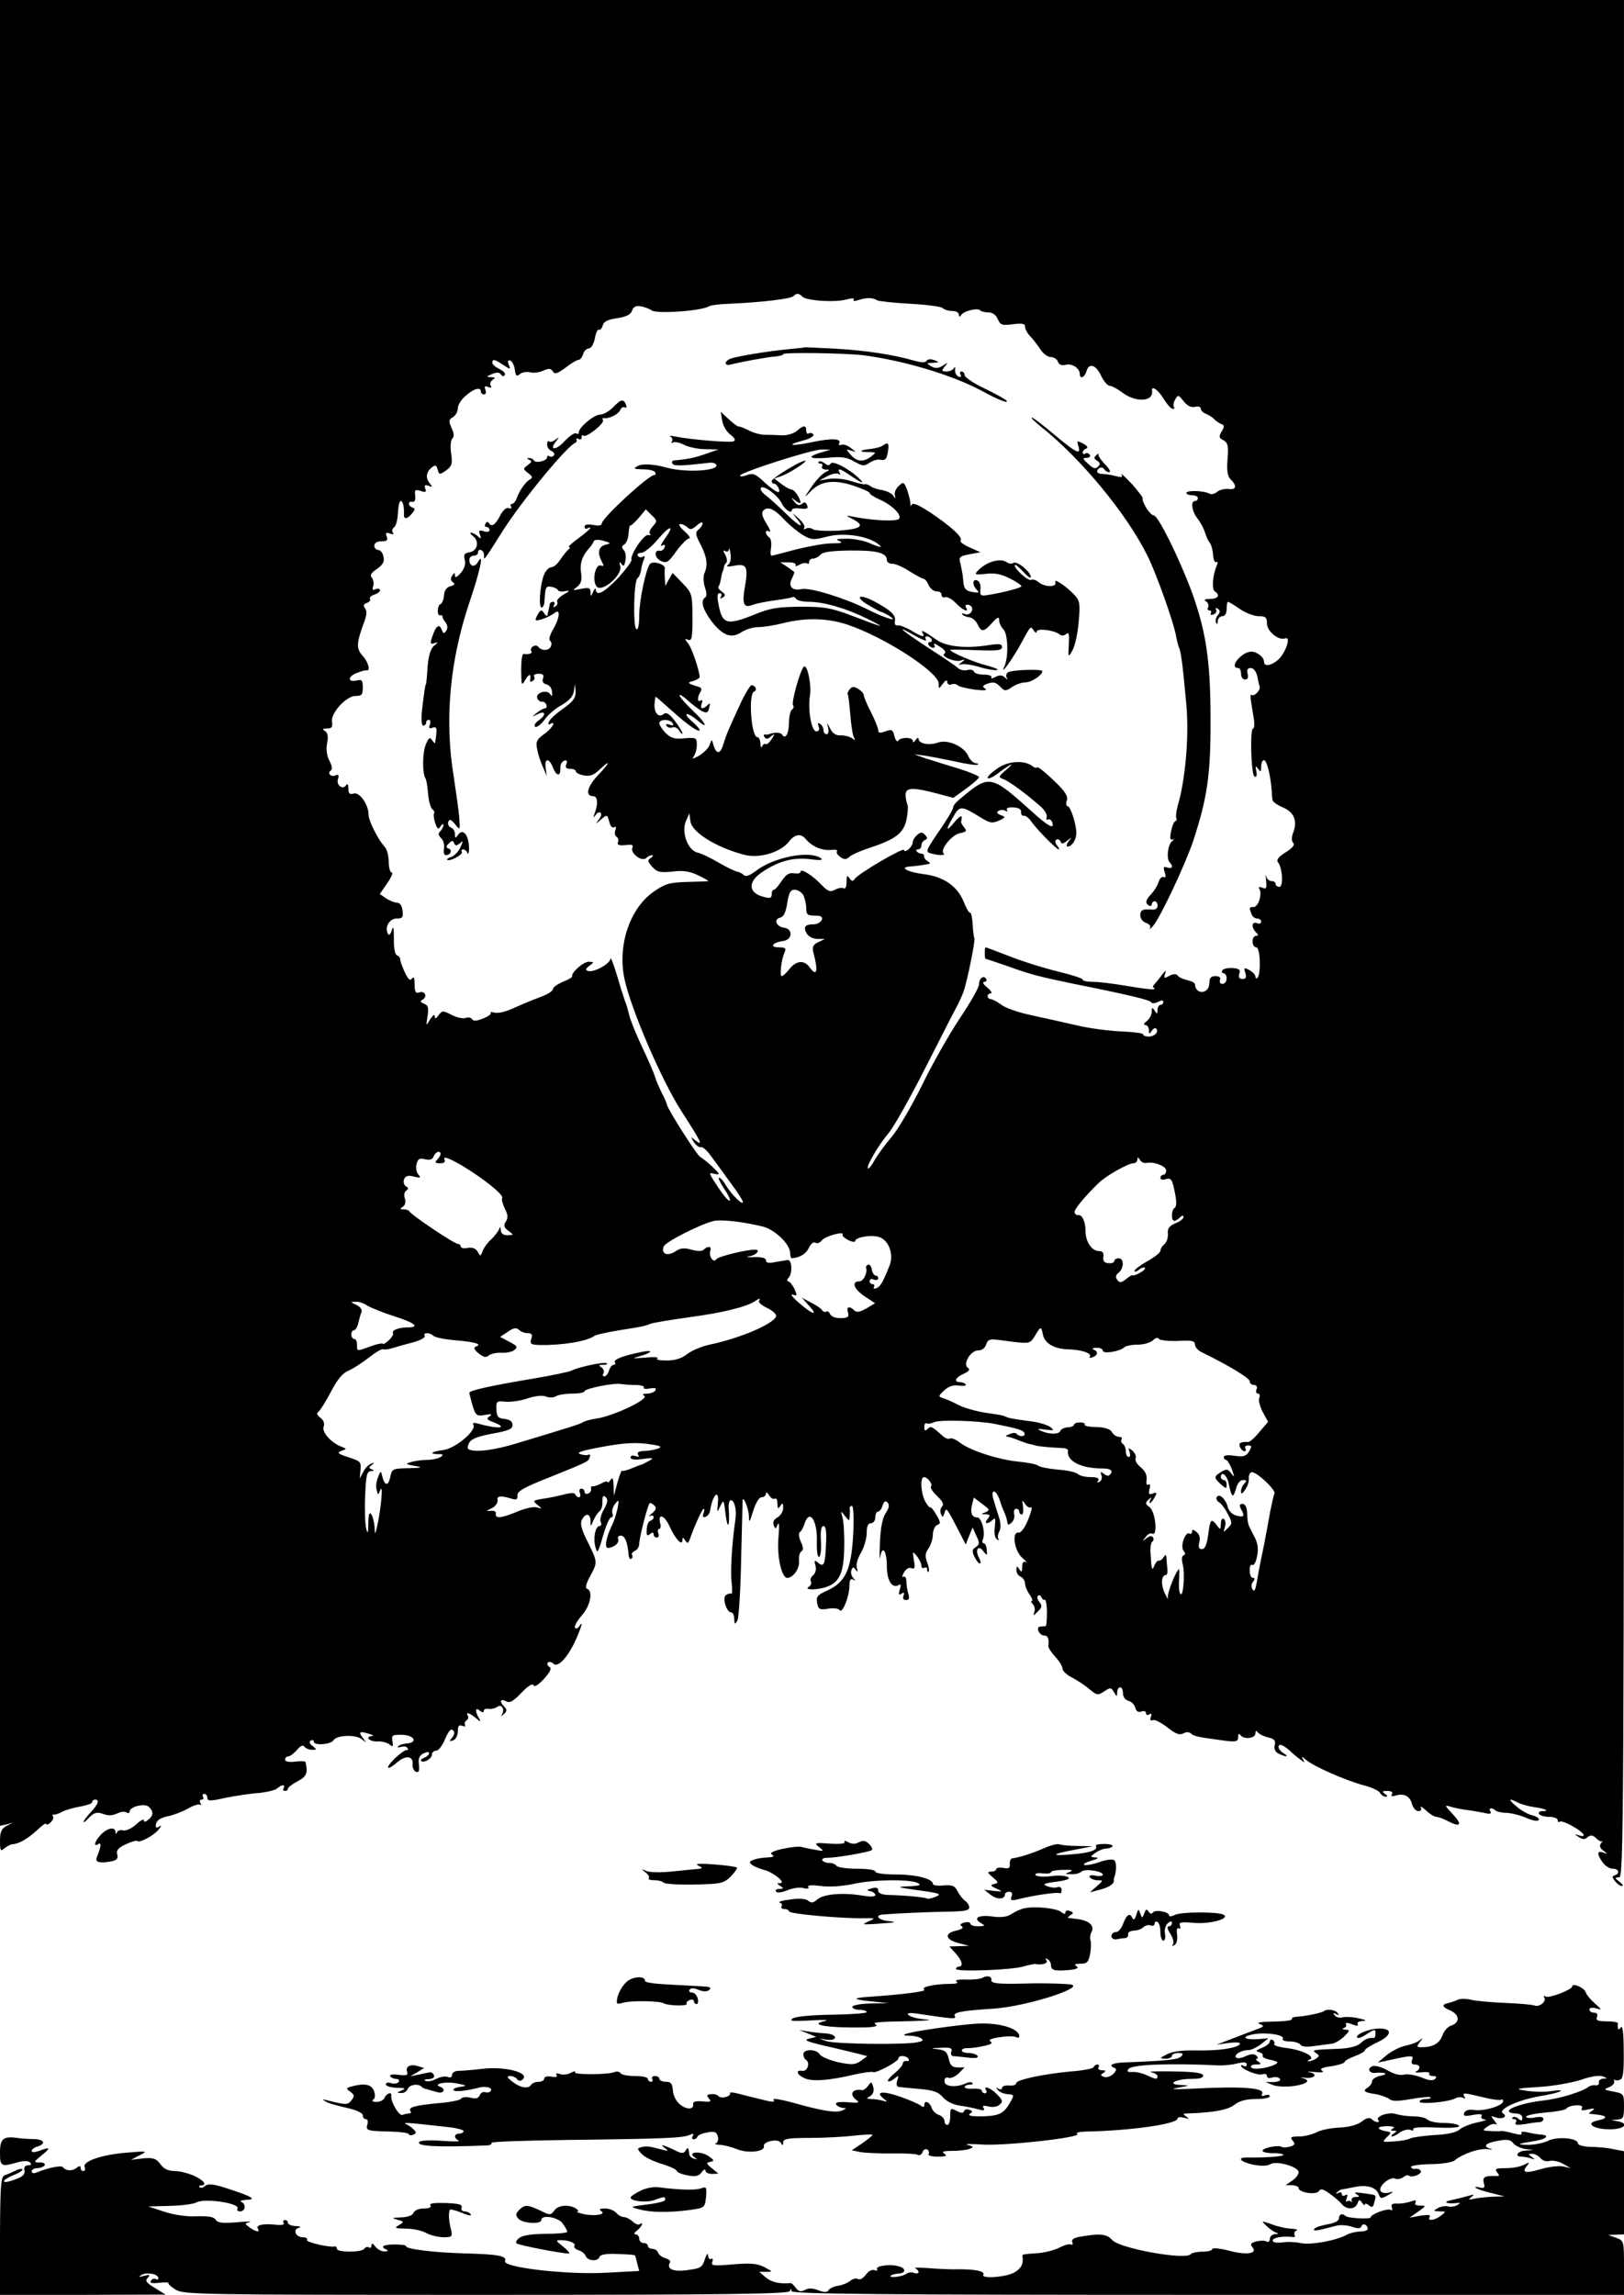 <?xml version="1.0" standalone="no"?>
<!DOCTYPE svg PUBLIC "-//W3C//DTD SVG 20010904//EN"
 "http://www.w3.org/TR/2001/REC-SVG-20010904/DTD/svg10.dtd">
<svg version="1.0" xmlns="http://www.w3.org/2000/svg"
 width="564pt" height="797pt" viewBox="0 0 564 797"
 preserveAspectRatio="xMidYMid meet">
<g transform="translate(0,797) scale(0.1,-0.1)"
fill="#000000" stroke="none">
<path d="M0 4799 l0 -3170 23 5 22 6 -22 -11 c-18 -10 -23 -21 -23 -52 0 -35
2 -38 16 -26 9 8 22 14 28 14 23 2 52 19 84 48 17 17 32 27 32 23 0 -5 7 -3
15 4 8 7 12 16 9 21 -3 5 -2 8 3 7 4 -1 18 3 29 10 12 6 40 14 63 18 22 4 41
10 41 15 0 5 5 9 10 9 17 0 11 -16 -15 -44 -14 -15 -25 -30 -25 -33 0 -4 9 3
20 15 15 16 26 19 43 14 25 -9 34 -9 59 2 9 4 22 5 28 1 5 -3 10 -2 10 3 0 18
54 31 68 16 16 -17 15 -29 -3 -44 -10 -8 -15 -9 -15 -2 0 6 -12 0 -27 -14 -15
-14 -35 -23 -45 -21 -9 3 -19 0 -22 -7 -3 -7 -5 -7 -5 2 -1 19 -28 14 -51 -10
-22 -24 -27 -44 -8 -32 11 7 9 -10 -6 -47 -7 -17 11 -21 53 -13 17 4 22 10 18
24 -4 14 4 23 30 35 19 9 37 14 40 11 8 -7 57 19 74 40 11 14 11 16 1 10 -10
-6 -13 -3 -10 10 2 12 16 21 40 26 20 4 52 16 71 27 19 11 38 17 43 13 4 -4 4
-1 0 6 -4 6 -2 12 4 12 6 0 8 4 5 10 -3 5 -1 10 4 10 6 0 11 -6 11 -14 0 -11
10 -12 62 0 35 7 87 15 117 17 29 3 58 10 64 16 14 14 30 14 22 1 -3 -5 -1
-10 4 -10 6 0 11 3 11 8 0 4 15 16 34 26 31 16 36 29 27 66 0 4 -17 4 -36 2
-21 -3 -35 0 -35 7 0 6 5 11 11 11 6 0 19 10 30 22 12 15 21 19 26 12 5 -6 16
-11 27 -11 17 0 17 1 2 13 -11 8 -13 14 -7 19 6 3 11 2 11 -4 0 -14 59 -10 68
5 10 18 77 21 98 4 18 -14 18 -14 5 3 -17 22 -13 26 19 16 14 -4 19 -7 13 -8
-27 -2 -11 -20 17 -19 16 1 36 -4 43 -11 12 -9 13 -7 10 12 -4 20 -1 23 34 22
42 -1 55 -27 16 -30 -13 -1 -26 -5 -30 -10 -5 -4 0 -5 9 -2 10 3 20 2 23 -4 4
-5 2 -8 -2 -7 -5 2 -24 -12 -42 -29 -36 -36 -28 -45 9 -13 29 25 56 22 53 -7
-1 -12 4 -23 11 -26 11 -4 13 2 11 24 -3 21 1 32 15 39 12 6 20 7 20 1 0 -5
-7 -12 -16 -15 -9 -4 -15 -9 -12 -11 9 -10 38 7 38 21 0 8 7 14 15 14 8 0 22
18 31 41 12 27 20 37 27 30 7 -7 6 -15 -3 -26 -11 -13 -10 -14 4 -9 9 3 16 17
16 31 0 19 4 24 16 19 8 -3 12 -2 9 3 -3 5 -1 12 5 16 6 4 8 11 5 16 -10 15 7
10 28 -8 15 -13 18 -14 12 -3 -16 26 -15 43 1 29 9 -7 14 -8 14 -1 0 6 8 9 18
7 9 -1 22 2 29 7 14 11 27 -7 17 -25 -6 -9 -4 -9 7 1 10 9 10 15 1 24 -18 18
-15 30 5 20 13 -8 25 -1 54 29 23 24 39 34 42 26 3 -7 16 1 36 22 22 25 28 37
19 42 -7 4 -9 11 -5 15 4 4 13 2 19 -4 16 -16 52 25 79 86 20 46 25 66 10 43
-5 -7 -11 -9 -14 -4 -3 5 7 24 23 42 30 33 41 86 19 93 -7 2 -4 18 10 43 27
50 27 49 -8 120 -22 44 -27 64 -20 77 13 25 29 22 30 -4 0 -22 0 -22 10 2 6
13 15 27 21 31 6 4 11 19 10 34 0 19 3 24 12 15 8 -8 6 -19 -6 -41 -10 -16
-15 -36 -12 -44 4 -8 2 -15 -4 -15 -14 0 -23 -42 -14 -73 6 -25 9 -21 26 38
10 36 23 65 28 65 6 0 8 6 5 14 -3 8 1 22 9 33 14 17 14 15 9 -15 -4 -18 -12
-45 -20 -60 -21 -44 -27 -80 -12 -78 22 3 38 18 34 30 -3 7 1 13 9 13 14 0 23
-22 27 -64 0 -12 5 -19 9 -17 5 3 6 9 3 14 -3 4 2 10 10 14 8 3 15 14 15 24 0
21 29 134 36 141 2 3 10 -1 16 -7 9 -9 7 -16 -8 -28 -10 -8 -13 -13 -6 -9 6 3
12 2 12 -4 0 -5 -5 -11 -12 -13 -6 -2 -12 -16 -12 -30 -1 -21 1 -24 11 -16 9
7 13 7 13 -1 0 -6 5 -11 11 -11 6 0 9 7 5 15 -3 8 -1 15 3 15 5 0 7 8 4 19 -9
37 14 30 32 -9 20 -45 45 -71 45 -49 0 11 2 11 10 -1 7 -12 10 -11 16 5 15 44
43 105 48 105 3 0 3 -7 -1 -16 -4 -11 -2 -15 7 -12 7 2 14 11 16 20 8 57 33
81 27 26 -3 -32 -3 -33 9 -8 11 24 12 22 18 -30 7 -56 15 -42 11 18 -2 17 2
32 7 32 13 0 21 -34 16 -68 -12 -80 -18 -182 -13 -219 3 -23 2 -40 -1 -38 -3
2 -12 0 -18 -4 -15 -9 1 -61 18 -61 5 0 10 -10 10 -22 1 -20 2 -21 11 -6 5 9
11 106 13 215 3 109 5 200 5 203 3 16 21 -30 22 -55 0 -26 2 -24 15 18 9 28
20 47 29 47 8 0 15 6 15 13 0 6 5 4 11 -6 6 -9 14 -15 20 -12 5 4 9 -4 9 -17
0 -18 2 -20 10 -8 8 12 10 11 10 -7 0 -12 -9 -27 -20 -33 -12 -7 -17 -16 -13
-27 6 -15 7 -14 14 3 5 10 6 -8 3 -41 -7 -67 10 -145 30 -145 21 0 44 33 41
60 -1 14 2 28 8 32 8 4 7 15 -2 34 -7 16 -8 30 -3 33 5 3 12 16 16 29 17 53
45 13 43 -61 -1 -32 2 -56 8 -54 5 2 8 27 6 55 -2 34 1 52 9 52 8 0 11 -20 9
-57 -3 -77 -7 -87 -27 -71 -13 11 -15 10 -10 -9 4 -13 0 -27 -8 -34 -8 -6 -11
-16 -8 -21 4 -6 0 -14 -7 -19 -20 -12 32 -12 65 1 42 16 57 50 58 137 1 43 -2
89 -6 103 -7 24 -6 24 8 6 16 -20 16 -20 17 0 1 10 1 22 0 27 0 4 3 7 8 7 5 0
7 -44 4 -102 -7 -121 -27 -163 -90 -192 -34 -15 -39 -21 -35 -43 4 -22 8 -25
38 -20 19 3 37 1 40 -5 9 -14 34 47 34 84 0 20 4 27 13 22 9 -5 9 -4 0 6 -6 7
-9 19 -6 27 5 12 7 12 15 1 7 -9 8 -8 4 6 -4 11 2 33 14 53 11 19 20 50 20 69
0 24 5 34 15 34 8 0 15 9 15 20 0 11 4 20 9 20 5 0 13 9 16 21 5 15 10 18 17
11 8 -8 6 -19 -6 -37 -11 -16 -18 -52 -20 -103 -2 -42 -1 -65 1 -49 7 43 23
21 23 -32 0 -50 18 -79 41 -66 8 5 9 1 4 -15 -5 -17 -4 -21 6 -15 8 6 11 4 7
-7 -4 -9 0 -15 9 -15 10 0 12 6 8 21 -4 12 -7 31 -7 43 0 13 -5 20 -10 17 -6
-4 -5 3 1 14 7 13 17 19 26 16 12 -5 14 1 9 27 -5 32 -5 33 10 15 9 -11 16
-26 16 -34 0 -7 5 -10 10 -7 6 3 10 1 10 -6 0 -7 2 -10 5 -7 3 3 1 17 -5 32
-8 21 -7 32 5 49 8 12 15 33 15 48 0 15 7 29 15 33 13 4 12 9 -3 35 -9 16 -19
28 -21 26 -2 -3 -10 7 -18 21 -15 29 -18 84 -4 84 13 0 32 -26 24 -33 -3 -4 6
-18 22 -33 19 -18 24 -29 17 -36 -6 -6 -8 -17 -4 -26 5 -13 7 -13 12 3 7 21 6
23 56 -74 l18 -35 12 30 12 29 13 -29 c12 -25 11 -30 -2 -39 -13 -8 -14 -15
-5 -33 6 -13 15 -24 19 -24 4 0 3 9 -3 20 -15 28 -2 46 15 23 13 -17 14 -17
12 5 -1 12 -5 22 -10 22 -5 0 -7 7 -3 15 9 23 -5 75 -20 75 -19 0 -25 16 -18
44 l6 25 29 -22 c26 -19 28 -22 12 -29 -17 -6 -17 -7 1 -7 15 -1 16 -4 6 -16
-15 -18 1 -20 18 -3 9 9 10 3 7 -25 -3 -22 0 -39 8 -43 6 -4 9 -4 5 1 -4 4 -3
15 2 25 6 11 6 29 0 49 -6 17 -14 45 -19 61 -12 38 6 41 20 3 5 -16 12 -35 16
-43 8 -18 10 -27 12 -40 1 -7 6 -6 14 2 8 7 12 20 9 30 -2 10 1 18 7 18 6 0
11 -4 11 -10 0 -5 4 -10 9 -10 4 0 6 12 4 28 -4 23 -3 24 7 9 6 -9 15 -15 21
-12 5 4 1 -15 -10 -42 -11 -28 -25 -47 -33 -46 -25 5 -16 -62 12 -87 14 -12
19 -19 13 -15 -9 4 -13 -2 -13 -17 0 -18 -2 -20 -10 -8 -8 13 -10 12 -10 -3 0
-10 7 -20 15 -23 8 -4 15 -14 15 -23 0 -9 7 -27 16 -39 8 -12 12 -22 8 -22 -5
0 -3 -5 3 -11 6 -6 9 -19 5 -28 -5 -14 -3 -13 12 2 15 14 16 20 6 33 -7 8 -9
18 -5 22 4 4 10 1 12 -6 3 -6 8 -10 12 -8 3 2 7 -18 7 -44 0 -27 -2 -49 -5
-48 -3 0 -11 0 -18 -1 -17 -1 -4 -31 13 -31 13 0 18 -11 15 -36 -1 -6 10 -23
24 -38 14 -15 25 -33 25 -41 0 -8 15 -22 33 -31 17 -9 45 -27 60 -40 26 -22
30 -23 52 -8 21 14 24 14 34 -3 10 -17 10 -17 11 0 0 9 5 17 10 17 6 0 10 -9
10 -21 0 -12 8 -23 19 -26 11 -3 21 -13 24 -24 3 -13 11 -17 21 -13 9 3 16 1
16 -6 0 -6 5 -8 12 -4 7 5 9 2 5 -9 -4 -10 -2 -14 7 -11 7 3 29 -9 50 -25 29
-23 42 -28 56 -21 10 6 21 5 27 -1 9 -9 24 -12 121 -25 36 -4 42 -2 42 13 0
11 3 14 8 7 11 -16 52 -12 52 6 0 9 3 11 8 4 4 -6 20 -14 36 -18 22 -5 27 -11
23 -27 -3 -12 1 -23 13 -29 25 -13 40 -12 18 1 -18 10 -24 29 -10 29 5 0 17
-8 28 -17 10 -10 28 -25 39 -33 17 -13 18 -13 10 0 -6 11 -4 11 11 -2 25 -22
136 -71 199 -88 28 -7 54 -19 58 -27 4 -7 13 -13 20 -13 7 0 6 4 -3 10 -12 8
-10 10 8 10 14 0 21 -4 16 -11 -4 -7 0 -9 13 -5 29 9 50 -2 57 -30 4 -13 13
-24 22 -24 9 0 12 5 8 13 -4 6 4 2 18 -10 13 -13 30 -23 37 -23 6 0 26 -7 42
-16 43 -22 48 -10 13 27 -28 30 -28 31 -5 24 13 -4 38 -9 55 -11 17 -2 44 -7
60 -10 20 -5 27 -4 22 5 -8 12 6 15 18 3 4 -4 22 -8 39 -8 18 -1 49 -9 69 -18
20 -9 39 -12 42 -7 3 5 -6 12 -21 16 -15 3 -40 17 -56 31 -30 25 -29 31 4 14
11 -6 36 -13 56 -16 39 -5 58 -14 29 -14 -9 0 -14 -4 -11 -10 3 -5 19 -10 36
-10 16 0 29 -5 29 -12 0 -6 3 -8 6 -5 4 4 24 -3 45 -15 40 -22 53 -42 22 -32
-16 5 -16 4 0 -6 13 -9 22 -9 31 0 11 8 18 7 29 -4 8 -8 17 -13 21 -11 3 3 2
0 -4 -7 -6 -8 -4 -16 8 -25 16 -12 16 -13 0 -7 -22 8 -23 -5 -2 -34 8 -12 24
-22 35 -22 21 0 26 -16 7 -23 -10 -3 -10 -7 1 -20 7 -10 18 -17 24 -17 6 0 2
7 -9 15 -17 13 -17 14 -1 15 16 0 17 162 17 3260 l0 3260 -2820 0 -2820 0 0
-3171z m2786 2141 c15 -15 116 -21 154 -10 18 5 28 5 25 -1 -4 -5 3 -6 17 -1
28 9 49 9 64 -1 6 -3 58 -9 115 -12 57 -3 108 -10 113 -15 6 -6 20 -10 33 -10
13 0 23 -6 23 -12 0 -9 3 -10 8 -2 9 14 57 26 66 16 4 -4 18 -7 29 -7 14 0 26
-9 32 -23 9 -21 15 -23 53 -18 33 4 42 2 42 -9 0 -8 8 -23 18 -33 9 -9 25 -30
35 -45 9 -15 26 -27 36 -27 10 0 22 -7 25 -16 4 -11 13 -14 27 -11 22 6 49
-12 49 -32 0 -19 17 -12 23 9 8 31 33 24 51 -15 9 -19 23 -35 30 -35 7 0 26
-10 42 -22 47 -37 111 -34 105 5 -3 20 22 3 40 -28 12 -19 26 -35 32 -35 6 0
7 3 4 6 -3 4 -2 15 4 26 10 18 11 18 30 -6 13 -16 26 -22 39 -19 11 3 20 0 20
-6 0 -6 8 -15 18 -18 9 -4 23 -12 29 -19 7 -7 18 -14 25 -17 10 -3 11 -9 1
-25 -11 -18 -10 -23 6 -31 15 -9 18 -19 14 -66 -3 -41 0 -60 12 -71 22 -22 18
-36 -9 -32 -13 1 -30 -3 -39 -10 -9 -8 -21 -10 -28 -6 -17 10 -79 12 -79 2 0
-4 9 -8 20 -8 11 0 20 -4 20 -10 0 -5 -4 -10 -10 -10 -16 0 -11 -36 9 -61 10
-13 22 -35 26 -49 4 -14 12 -30 17 -36 5 -7 10 -25 11 -42 1 -16 6 -28 11 -24
6 3 6 -3 1 -14 -14 -33 -17 -81 -6 -88 20 -13 11 -26 -16 -26 -20 0 -24 -3
-14 -9 7 -5 10 -14 7 -20 -4 -6 -2 -11 4 -11 6 0 8 -4 5 -10 -3 -6 1 -7 9 -4
9 3 13 11 9 17 -3 6 -1 7 6 3 9 -6 9 -11 1 -22 -7 -7 -10 -19 -7 -26 4 -8 6
-7 6 5 1 9 8 17 16 17 9 0 15 9 15 25 0 14 2 25 5 25 2 0 21 -11 41 -25 20
-14 50 -25 65 -25 24 0 29 -4 29 -25 0 -28 41 -61 64 -52 21 8 0 -53 -26 -75
-23 -20 -48 -24 -48 -7 0 17 -26 37 -46 36 -35 -3 -77 -57 -44 -57 6 0 10 -9
10 -20 0 -11 6 -20 14 -20 9 0 12 7 9 20 -4 14 0 20 11 20 9 0 18 -11 22 -27
3 -16 7 -33 9 -38 3 -13 -21 -36 -29 -28 -3 4 -4 -8 -1 -25 3 -18 7 -45 10
-62 2 -16 1 -30 -3 -30 -12 0 -7 -163 5 -167 7 -3 9 5 6 19 -4 18 -3 20 6 8 9
-12 11 -11 11 8 0 12 4 22 10 22 9 0 22 -50 26 -100 1 -14 2 -31 3 -37 0 -7
17 -19 36 -27 39 -16 52 -47 36 -88 -6 -17 -6 -29 0 -35 7 -7 -2 -18 -26 -33
-24 -15 -33 -26 -27 -34 16 -19 20 -86 5 -86 -7 0 -13 5 -13 10 0 6 -6 10 -14
10 -8 0 -17 8 -19 18 -2 9 -2 2 0 -15 3 -28 1 -32 -13 -26 -11 4 -15 3 -10 -5
10 -17 -4 -62 -20 -62 -16 0 -16 -2 -8 -24 3 -9 12 -16 20 -16 8 0 14 -5 14
-11 0 -6 -7 -9 -15 -5 -18 7 -20 -15 -3 -32 9 -9 9 -12 0 -12 -7 0 -12 -9 -12
-20 0 -11 6 -20 13 -20 14 0 17 -93 4 -106 -4 -4 -7 -2 -7 4 0 6 -9 16 -21 23
-19 10 -20 8 -14 -10 5 -15 2 -21 -10 -21 -11 0 -15 6 -11 18 5 14 0 18 -23
20 -16 1 -32 -2 -36 -8 -3 -5 -1 -10 4 -10 6 0 11 -8 11 -18 0 -10 -6 -19 -14
-19 -8 0 -12 6 -9 14 3 8 -2 13 -16 13 -15 0 -21 -6 -21 -24 0 -39 -49 -42
-50 -4 0 4 -12 11 -27 14 -16 4 -31 11 -34 17 -4 5 -15 5 -28 -2 -18 -10 -20
-9 -15 6 5 15 3 15 -10 -2 -8 -11 -20 -26 -26 -32 -6 -7 -8 -13 -4 -13 4 0 5
-2 2 -5 -2 -3 -42 2 -89 10 -46 8 -101 15 -121 15 -21 0 -38 3 -38 8 0 4 -37
16 -82 27 -46 11 -121 34 -167 52 -47 18 -86 33 -88 33 -2 0 -3 -9 -3 -20 0
-11 1 -20 3 -20 2 0 37 -12 78 -26 77 -28 109 -36 219 -59 200 -40 275 -58
278 -66 2 -5 12 -4 23 1 13 7 19 7 19 0 0 -5 -4 -10 -10 -10 -5 0 -10 -8 -10
-17 0 -15 -2 -16 -10 -3 -8 13 -10 12 -10 -4 0 -10 -8 -25 -17 -32 -11 -8 -13
-13 -5 -14 6 0 12 -8 12 -17 0 -15 2 -16 10 -3 5 8 12 11 15 8 11 -11 -5 -28
-26 -28 -10 0 -19 3 -19 8 0 4 -35 8 -78 10 -42 2 -113 11 -157 22 -44 10
-115 26 -157 35 -42 9 -88 25 -101 36 -14 10 -30 19 -36 19 -6 0 -11 5 -11 10
0 6 5 10 11 10 6 0 1 9 -12 20 -14 11 -18 19 -11 20 7 0 10 5 7 10 -9 15 -25
2 -25 -19 0 -10 -29 -62 -65 -115 -36 -54 -95 -157 -131 -231 -36 -73 -84
-156 -107 -183 -23 -27 -50 -64 -60 -82 -10 -18 -20 -30 -23 -28 -6 7 35 79
73 124 18 22 72 118 121 214 49 96 98 193 110 215 12 22 24 49 28 60 13 36 42
180 38 187 -2 3 -5 25 -6 47 -1 23 -5 41 -9 41 -4 0 -14 17 -22 38 -22 54 -70
88 -139 96 -60 8 -88 25 -44 27 14 1 31 3 36 4 6 1 16 3 23 4 9 1 9 3 -1 10
-8 4 -13 12 -13 17 1 5 -3 9 -8 9 -5 0 -13 3 -17 8 -4 4 -2 7 4 7 7 0 12 6 12
14 0 8 6 16 13 19 9 4 9 7 0 17 -10 11 -15 11 -28 0 -8 -7 -15 -18 -15 -25 0
-7 -7 -18 -15 -25 -9 -7 -15 -8 -15 -2 0 11 -160 -82 -172 -101 -6 -9 -10 -8
-18 3 -8 12 -10 9 -10 -13 0 -16 -4 -26 -10 -22 -5 3 -19 1 -30 -5 -17 -9 -25
-6 -48 18 -30 32 -72 58 -72 44 0 -5 -10 -7 -22 -5 -17 3 -28 -4 -43 -26 -11
-17 -23 -31 -27 -31 -5 0 -8 -7 -8 -16 0 -13 -6 -15 -27 -9 -55 13 -57 53 -5
87 57 38 107 51 166 44 36 -5 47 -3 36 4 -40 27 -164 3 -225 -45 -22 -16 -35
-21 -42 -14 -6 6 -17 11 -24 12 -8 2 -36 15 -63 31 -27 16 -60 32 -74 35 -34
9 -56 70 -40 109 l12 27 4 -28 c5 -38 91 -91 188 -116 50 -13 124 8 153 45 22
28 43 31 61 8 21 -24 53 -38 84 -36 17 2 27 0 23 -4 -4 -4 1 -13 11 -20 14
-10 20 -10 32 0 8 8 39 21 69 31 91 30 119 51 129 98 5 23 6 46 4 51 -3 6 -6
20 -7 33 -1 28 21 30 106 8 l60 -16 44 32 c25 18 45 36 45 40 0 4 -33 18 -72
30 -40 12 -91 28 -113 35 l-40 14 35 -4 c19 -3 66 -12 104 -20 38 -9 74 -14
80 -12 6 2 4 5 -5 5 -9 1 -21 12 -27 27 -16 33 -72 57 -105 45 -29 -11 -67 -4
-67 13 0 6 -5 4 -10 -4 -6 -9 -10 -10 -10 -3 0 13 -42 14 -51 0 -4 -5 -9 3
-13 17 -5 22 -9 24 -31 16 -19 -7 -25 -6 -25 4 0 7 -11 35 -25 62 -14 27 -25
54 -25 59 0 6 -9 16 -19 22 -15 10 -22 9 -30 -1 -6 -7 -9 -15 -7 -17 2 -2 6
-34 9 -71 3 -36 8 -72 13 -80 6 -10 4 -10 -7 -2 -8 6 -25 10 -39 10 -17 -1
-29 7 -37 24 -11 22 -12 22 -7 3 3 -13 1 -23 -5 -23 -6 0 -11 6 -11 14 0 8 -5
18 -12 22 -8 5 -9 2 -5 -9 4 -11 1 -17 -8 -17 -17 0 -30 75 -22 125 6 38 -10
112 -22 99 -13 -15 -43 -123 -37 -133 4 -5 2 -12 -4 -16 -5 -3 -10 -24 -10
-45 0 -38 -13 -60 -24 -41 -5 8 -27 8 -46 1 -3 -1 -9 -2 -13 -1 -5 1 -6 -3 -2
-9 5 -8 12 -7 22 2 15 12 15 11 3 -9 -8 -12 -17 -20 -21 -17 -4 2 -10 -2 -12
-8 -3 -7 -6 -3 -6 10 -1 12 -5 22 -11 22 -21 0 -32 151 -11 158 12 4 5 22 -9
22 -5 0 -23 -30 -40 -67 -42 -91 -47 -103 -58 -138 -10 -35 -24 -36 -34 -3 -6
22 -6 22 -13 2 -3 -11 -21 -29 -38 -39 -18 -10 -26 -12 -19 -4 6 7 12 26 12
41 0 26 -2 27 -42 24 -33 -4 -47 0 -65 17 -12 12 -23 28 -23 35 0 15 36 16 46
0 5 -8 2 -9 -10 -5 -11 4 -15 3 -11 -4 4 -6 13 -8 21 -5 7 3 18 -3 23 -12 6
-9 11 -13 11 -9 0 5 -12 24 -26 43 -18 24 -30 31 -38 25 -18 -15 -34 1 -33 32
1 15 3 27 4 27 2 0 27 -22 57 -49 53 -48 96 -78 96 -66 0 3 -12 17 -27 30 -16
13 -23 25 -17 25 6 0 21 -9 34 -20 44 -38 32 -11 -14 32 -25 24 -46 48 -46 53
0 5 12 -3 28 -17 15 -14 37 -30 48 -37 19 -9 23 -7 27 11 4 16 3 18 -6 9 -16
-16 -27 -14 -20 6 4 10 2 14 -4 10 -12 -8 -12 11 0 31 5 7 3 14 -5 16 -42 13
-43 15 -20 21 12 4 22 10 22 14 -2 26 -28 102 -40 116 -13 17 -13 18 0 13 13
-5 15 8 15 78 -1 81 -1 84 -35 119 l-34 35 -13 -22 -12 -23 -2 25 c-1 14 -1
30 0 36 2 14 -40 27 -51 16 -14 -14 -38 -127 -38 -180 0 -33 -4 -51 -10 -47
-12 8 -9 167 4 177 5 3 10 15 12 25 1 10 5 27 9 37 6 13 5 17 -3 12 -6 -3 -13
-2 -17 4 -3 5 2 10 12 10 10 0 36 21 57 46 43 51 61 53 25 3 -13 -18 -17 -29
-10 -24 9 5 12 3 9 -6 -3 -8 -10 -13 -16 -12 -22 5 -19 -25 3 -35 20 -9 26 -6
54 34 18 24 38 44 44 44 7 0 -1 12 -16 25 -16 14 -22 25 -15 25 8 0 19 -5 26
-12 9 -9 16 -7 32 7 11 10 20 13 20 8 0 -6 -6 -16 -14 -22 -12 -10 -11 -18 8
-54 22 -44 25 -70 12 -99 -4 -10 -3 -31 2 -48 7 -18 7 -32 1 -35 -17 -11 -9
-41 23 -84 39 -49 68 -60 104 -36 14 9 40 17 57 17 18 0 57 6 88 14 79 20 156
17 224 -6 129 -44 314 -164 315 -204 0 -20 0 -20 15 0 9 12 14 14 15 5 0 -7 6
-11 14 -8 7 3 17 2 22 -3 5 -5 32 -11 59 -15 32 -4 45 -3 37 3 -11 7 -10 10 3
16 25 9 32 8 50 -10 14 -15 18 -15 40 0 13 9 34 16 46 16 21 0 59 25 59 39 0
8 -105 5 -119 -4 -6 -3 -8 -12 -5 -18 5 -9 4 -9 -6 0 -9 9 -19 9 -33 2 -11 -6
-17 -7 -14 -2 4 5 -8 10 -25 10 -18 0 -33 4 -35 10 -2 6 -12 9 -23 6 -10 -3
-25 0 -32 6 -7 7 -51 37 -98 67 -98 64 -128 90 -56 48 27 -15 46 -23 42 -16
-4 7 -3 12 3 12 5 0 13 -4 16 -10 3 -5 1 -10 -5 -10 -6 0 -8 -4 -5 -10 3 -5
11 -10 16 -10 6 0 7 5 3 11 -3 6 6 3 20 -7 17 -10 23 -20 16 -24 -15 -9 36
-31 57 -24 15 5 16 4 3 -6 -13 -10 -13 -11 0 -7 8 2 37 -2 63 -10 27 -8 54
-12 60 -10 6 2 -10 9 -37 16 -41 10 -126 46 -126 54 0 1 40 1 90 -1 73 -3 90
-1 90 11 0 11 -10 12 -49 6 -76 -12 -144 -5 -177 18 -46 32 -58 38 -50 25 11
-17 -2 -15 -39 8 -19 11 -39 19 -47 18 -8 -2 -12 4 -10 15 4 21 -14 37 -71 68
-53 28 -72 18 -22 -12 22 -13 42 -24 45 -24 3 0 14 -6 25 -12 44 -27 -10 -11
-75 22 -76 38 -199 76 -227 69 -31 -7 -47 10 -33 36 6 12 10 23 8 24 -2 2 -13
9 -25 18 l-23 15 30 0 c16 0 27 -5 23 -10 -3 -5 4 -4 14 2 11 6 23 7 27 4 3
-3 6 -1 6 5 0 7 6 12 14 12 7 0 19 6 25 13 7 10 39 14 102 15 94 1 129 -8 129
-33 0 -7 8 -13 18 -13 9 1 36 -10 59 -25 24 -15 46 -27 50 -27 5 0 13 -10 18
-22 6 -13 18 -22 28 -22 9 1 17 -4 17 -12 0 -7 6 -11 13 -8 7 2 24 -7 37 -21
23 -24 47 -35 35 -15 -7 11 8 14 18 4 11 -12 -5 -33 -21 -27 -9 4 -14 3 -10
-1 3 -4 14 -9 25 -10 10 -1 22 -12 28 -24 13 -28 21 -28 50 4 20 22 25 23 25
10 0 -10 7 -24 15 -32 16 -17 18 -97 3 -129 -18 -38 30 28 58 80 34 63 33 62
44 45 6 -8 10 -10 10 -4 0 13 59 6 78 -8 8 -7 16 -7 25 0 9 8 11 0 9 -36 -3
-47 -2 -47 13 -20 8 14 18 58 21 97 6 62 4 74 -12 92 -28 31 -75 63 -69 47 7
-18 -36 -18 -58 0 -9 8 -21 11 -26 8 -10 -6 -64 44 -56 52 2 2 15 -9 29 -24
14 -16 26 -24 26 -18 0 17 -47 57 -60 49 -6 -4 -16 -3 -23 2 -22 16 -69 3 -99
-27 -15 -16 -14 -17 26 -13 31 4 54 -1 85 -17 24 -12 41 -24 38 -27 -6 -6 -68
-22 -113 -29 -29 -5 -31 -3 -29 20 2 14 -3 27 -11 30 -17 7 -18 -16 -2 -32 10
-10 8 -12 -9 -9 -30 4 -36 12 -38 44 -1 16 -6 40 -9 54 -7 24 -5 27 31 34 l38
7 -38 17 c-21 9 -35 20 -31 24 10 10 -36 51 -108 99 -39 25 -58 33 -62 25 -3
-7 -5 -6 -4 3 0 8 -5 29 -11 47 -12 30 -13 31 -30 15 -10 -9 -16 -24 -13 -32
3 -13 2 -13 -6 -1 -6 8 -23 16 -39 19 -15 2 -33 8 -39 13 -7 5 -16 9 -20 7 -5
-1 -26 4 -48 11 -21 7 -55 11 -75 8 l-36 -6 28 15 c15 8 33 12 39 8 7 -4 8 -3
4 4 -10 17 2 15 32 -6 44 -30 58 -36 37 -15 -34 34 -93 65 -100 53 -5 -8 -11
-7 -21 1 -8 6 -17 9 -21 5 -3 -3 -1 -6 6 -6 7 0 9 -4 6 -10 -3 -5 2 -10 12
-11 16 0 16 -1 -2 -10 -11 -6 -33 -29 -48 -52 -25 -36 -25 -38 -4 -16 35 38
79 45 149 23 32 -11 58 -22 58 -26 0 -4 15 -14 33 -22 45 -19 81 -56 69 -68
-10 -10 -91 -6 -157 7 -30 6 -30 6 -5 -7 46 -24 33 -35 -48 -41 -43 -2 -82 0
-89 5 -7 5 -18 6 -24 2 -7 -4 -9 -3 -6 3 4 6 -6 21 -21 34 -20 18 -22 19 -9 3
35 -42 16 -36 -30 9 -27 26 -59 56 -73 66 -14 11 -22 23 -17 27 10 10 59 -27
72 -54 10 -22 35 -38 35 -23 0 5 13 7 30 5 23 -3 28 0 23 11 -4 11 -9 13 -18
5 -9 -7 -16 -5 -26 7 -13 16 -12 17 4 4 9 -7 17 -10 17 -7 0 15 -21 46 -31 46
-6 0 -22 9 -35 19 l-25 19 23 8 c26 8 97 54 84 54 -16 0 -116 -61 -116 -71 0
-5 4 -9 9 -9 5 0 11 -7 15 -15 9 -24 -7 -17 -48 19 -31 30 -41 34 -62 26 -13
-5 -24 -6 -24 -2 0 11 252 92 285 91 l30 -1 -32 -9 c-54 -16 -44 -24 20 -19
49 5 69 2 94 -13 29 -16 35 -17 53 -4 12 8 29 13 39 10 14 -3 20 2 24 24 6 33
2 39 -15 27 -7 -6 -26 -11 -43 -13 -40 -4 -46 -11 -9 -11 28 -1 28 -1 10 -15
-27 -21 -50 -19 -71 5 -18 20 -18 21 1 15 19 -6 19 -6 -1 9 -11 9 -25 14 -33
11 -7 -2 -11 -1 -8 4 11 18 -24 20 -91 6 -75 -16 -98 -12 -34 5 23 6 39 15 36
21 -4 5 -11 7 -16 4 -5 -4 -9 1 -9 9 0 20 -9 20 -32 0 -10 -9 -32 -16 -50 -16
-18 1 -46 2 -62 2 -15 0 -41 7 -57 16 -16 8 -32 14 -35 13 -3 0 -18 11 -33 25
l-28 26 5 -30 c2 -17 15 -39 28 -49 17 -13 20 -20 11 -24 -13 -5 -147 6 -202
17 -16 3 -24 3 -17 0 6 -3 9 -11 6 -16 -4 -6 -2 -8 3 -5 6 4 24 0 39 -8 16 -8
49 -15 74 -15 l45 -1 -43 -15 c-39 -14 -64 -19 -110 -23 -7 0 -10 -6 -7 -11 6
-9 26 -9 130 3 11 1 21 -2 23 -8 6 -21 -109 -27 -173 -9 -43 12 -86 15 -101 5
-16 -9 -13 -10 18 -11 20 0 40 -4 43 -10 3 -5 2 -10 -3 -10 -20 0 -182 -150
-182 -168 0 -7 -11 -9 -30 -5 -20 3 -30 1 -30 -6 0 -7 5 -9 10 -6 6 3 10 4 10
1 0 -3 -19 -19 -42 -36 -22 -16 -37 -30 -32 -30 5 0 4 -4 -1 -8 -6 -4 -18 -19
-28 -34 -10 -16 -24 -28 -32 -28 -9 0 -20 -12 -26 -27 -14 -36 -19 -113 -8
-113 5 0 10 10 10 23 3 49 4 52 24 49 11 -2 21 -7 23 -12 2 -4 13 -6 25 -3 18
3 17 1 -6 -12 -15 -9 -25 -20 -22 -25 3 -5 0 -12 -6 -16 -8 -4 -9 -3 -5 4 4 7
2 12 -3 12 -6 0 -12 -4 -12 -10 -1 -5 -3 -14 -4 -20 -1 -5 -3 -13 -4 -17 -1
-5 -6 -1 -11 7 -9 13 -11 13 -20 0 -5 -8 -10 -18 -10 -22 0 -9 49 9 67 24 21
17 16 -22 -7 -59 -10 -18 -15 -35 -10 -38 5 -3 7 -12 3 -20 -6 -16 -33 -16
-44 -1 -9 11 -31 -3 -24 -15 6 -8 -8 -13 -27 -10 -5 0 -8 -25 -8 -57 1 -54 1
-56 15 -32 13 22 20 21 16 -3 -1 -5 3 -6 9 -2 6 3 8 11 5 16 -4 5 4 9 15 9 16
0 20 -4 16 -16 -4 -10 0 -18 12 -21 10 -2 19 -14 19 -26 2 -15 0 -18 -6 -8
-11 18 -52 5 -45 -14 3 -8 11 -13 16 -12 6 1 13 -4 15 -10 3 -7 1 -13 -4 -13
-5 0 -18 -7 -29 -16 -18 -14 -18 -15 4 -4 28 14 30 -4 1 -23 -11 -9 -16 -18
-10 -21 5 -3 19 7 31 23 11 17 38 40 60 52 26 15 40 30 43 48 l4 26 2 -27 c1
-21 -8 -34 -43 -59 -25 -17 -47 -38 -50 -46 -3 -8 -1 -11 4 -8 25 15 7 -16
-21 -35 -26 -19 -29 -26 -23 -54 3 -17 12 -44 20 -61 l13 -30 -4 28 c-5 34 12
36 25 2 12 -31 27 -33 26 -4 -1 12 5 24 13 27 10 3 12 0 8 -12 -5 -11 -1 -16
13 -16 11 0 20 -4 20 -9 0 -5 12 -11 28 -14 20 -4 34 1 53 19 41 39 39 27 -3
-17 -39 -41 -47 -74 -18 -74 16 0 18 -26 5 -60 -5 -16 -5 -17 4 -5 5 8 13 11
17 7 4 -3 1 -15 -7 -24 -12 -16 -11 -16 8 1 22 18 22 18 29 -8 3 -15 11 -23
17 -19 6 4 8 0 4 -10 -3 -9 -2 -19 4 -23 6 -3 8 -12 5 -19 -3 -10 4 -12 26
-10 23 3 29 1 24 -10 -7 -19 34 -49 48 -35 6 6 15 10 21 10 5 0 3 -4 -5 -10
-12 -7 -11 -12 5 -30 17 -19 27 -21 70 -17 38 5 60 1 90 -13 22 -11 38 -20 35
-20 -3 -1 -37 -2 -75 -3 -62 -2 -75 -6 -118 -36 -81 -59 -123 -186 -98 -302
23 -105 127 -347 195 -454 72 -112 81 -129 49 -104 -15 13 -15 12 -3 -8 8 -11
18 -19 24 -17 6 2 21 -11 34 -29 13 -17 43 -59 67 -92 25 -33 45 -64 45 -69 0
-14 -39 25 -58 56 -9 16 -20 28 -25 28 -4 0 4 -17 17 -37 14 -20 23 -39 21
-42 -5 -5 -25 20 -57 70 -16 26 -16 27 5 22 19 -4 18 -1 -9 25 -17 16 -36 31
-41 33 -11 4 -114 166 -117 183 -1 6 -9 25 -18 41 -8 17 -19 41 -23 55 -4 14
-25 62 -46 106 -21 45 -41 94 -44 110 -4 16 -10 38 -15 49 -4 11 -17 52 -28
90 -12 39 -21 63 -22 55 -1 -17 -59 -49 -78 -42 -10 3 -8 8 5 18 17 13 17 13
-2 14 -19 0 -62 -38 -58 -51 1 -3 -14 -12 -33 -19 -18 -8 -34 -19 -34 -26 0
-6 -21 -19 -47 -28 -27 -10 -67 -27 -91 -38 -24 -11 -52 -18 -64 -15 -11 3
-17 3 -14 -1 4 -3 -8 -12 -26 -19 -22 -9 -34 -10 -38 -3 -4 6 -14 8 -22 5 -9
-4 -31 1 -49 10 -31 16 -33 16 -46 -1 -10 -13 -13 -14 -13 -3 -1 8 -7 3 -16
-11 -15 -25 -15 -25 -9 11 4 29 2 38 -12 43 -14 6 -15 9 -4 15 17 11 5 32 -14
24 -11 -4 -15 3 -15 28 0 22 -3 29 -9 21 -6 -10 -13 -4 -25 21 -9 19 -16 40
-16 45 0 6 -5 12 -11 14 -7 2 -12 26 -11 58 0 37 -2 47 -7 30 -4 -14 -10 -20
-13 -14 -14 22 4 54 29 54 21 0 24 4 21 28 -2 16 -9 27 -19 27 -9 0 -26 7 -38
15 l-22 15 26 38 c14 20 21 37 15 37 -5 0 -10 17 -10 37 0 20 -6 44 -14 52
-25 28 -56 91 -56 112 0 35 -32 80 -52 73 -14 -4 -18 0 -18 18 0 14 -3 18 -8
11 -11 -18 -36 1 -28 22 4 13 2 16 -9 12 -16 -7 -30 9 -16 17 6 4 4 17 -5 34
-9 17 -12 40 -8 61 5 23 2 36 -7 42 -11 7 -9 9 7 9 16 0 20 5 17 23 -5 30 49
90 82 90 21 0 25 4 25 29 0 25 -3 29 -20 25 -32 -8 -34 12 -3 25 15 6 31 11
36 10 15 -4 6 30 -14 51 -22 24 -21 44 4 112 11 28 12 44 5 52 -7 9 -6 15 6
19 9 3 14 10 11 14 -3 5 4 11 15 15 11 3 20 10 20 15 0 5 -7 7 -15 4 -11 -5
-13 -2 -9 10 3 9 1 22 -4 29 -8 9 -4 17 17 31 20 14 27 25 23 42 -2 13 -11 24
-18 24 -8 0 -14 7 -14 15 0 9 9 15 25 15 19 0 23 4 18 17 -5 13 -2 15 11 10
11 -4 15 -3 10 4 -4 6 -1 14 5 18 6 4 12 26 13 49 1 23 5 42 10 42 7 0 12 -19
11 -47 -1 -18 12 -16 28 4 11 13 11 17 2 20 -17 6 -17 24 0 20 7 -1 11 7 9 21
-3 21 0 23 19 17 17 -6 21 -4 16 8 -4 12 -2 14 11 10 14 -6 15 -4 4 9 -15 19
-12 39 8 55 12 9 16 8 20 -8 5 -18 6 -19 29 -3 20 15 23 22 18 59 -4 23 -2 46
4 52 7 7 6 19 -3 37 -10 24 -10 29 5 37 9 6 17 19 17 31 0 11 12 31 28 44 28
25 52 31 52 14 0 -5 5 -10 11 -10 6 0 8 7 5 16 -5 12 -2 15 9 10 10 -4 14 -2
9 5 -4 6 0 15 7 20 11 7 9 9 -6 9 -17 1 -17 2 4 11 17 7 27 6 31 -2 5 -7 10
-7 13 -2 4 6 -5 15 -18 21 -14 7 -25 16 -25 22 0 14 7 13 37 -7 26 -17 27 -17
20 0 -5 13 -3 17 5 15 7 -3 14 -17 16 -32 3 -22 6 -25 18 -15 7 6 23 9 35 6
12 -3 32 -1 46 6 19 8 26 8 33 -3 7 -11 15 -8 44 13 19 15 39 27 45 27 5 0 13
9 16 20 3 11 13 20 20 20 8 0 17 15 21 35 3 19 10 33 14 30 4 -3 10 4 13 14 3
14 17 21 51 26 32 5 47 13 51 26 5 14 13 18 32 15 13 -3 30 -9 36 -14 18 -13
173 -2 199 14 6 4 38 8 71 9 113 5 212 17 222 26 12 12 19 11 31 -1z m-61
-776 c17 -18 45 -41 63 -52 29 -17 37 -18 83 -6 56 15 136 4 174 -22 25 -18
16 -18 -28 1 -20 8 -56 15 -79 14 -32 0 -38 -2 -23 -8 14 -6 7 -8 -25 -8 -25
0 -81 -10 -125 -21 -44 -12 -83 -22 -86 -22 -3 0 -4 13 -1 29 2 16 -1 32 -7
35 -6 4 -11 12 -11 17 0 6 5 7 12 3 6 -4 2 8 -10 27 -16 26 -18 39 -11 46 16
16 39 5 74 -33z m-458 -22 c-9 -10 -14 -22 -10 -26 5 -4 2 -6 -6 -4 -15 3 -63
-69 -58 -86 2 -5 -19 -33 -46 -63 -49 -51 -76 -66 -78 -40 0 6 -4 3 -9 -8 -8
-18 -9 -18 -9 -2 -1 16 -6 17 -33 12 -30 -6 -31 -6 -14 7 14 11 18 23 14 49
-5 32 4 59 29 86 6 7 13 17 15 23 2 6 15 7 33 2 28 -8 28 -9 7 -14 -24 -7 -28
-28 -12 -58 8 -15 7 -18 -3 -14 -20 7 -32 -55 -14 -74 20 -19 90 42 81 72 -4
15 -3 17 4 8 7 -11 11 -8 14 12 3 14 0 30 -6 36 -8 8 -7 13 2 19 7 4 14 21 15
38 1 17 4 30 6 28 2 -2 15 10 29 26 l25 30 20 -20 c20 -19 20 -21 4 -39z m261
-134 c-8 -6 -1 -7 21 -3 43 9 50 -3 39 -67 -12 -65 -6 -81 25 -69 13 5 48 12
78 16 30 4 57 9 61 11 4 2 9 0 13 -6 3 -5 23 -10 43 -10 53 0 132 -23 204 -59
70 -35 61 -33 -57 12 -69 26 -93 30 -175 30 -79 -1 -106 -5 -159 -27 -97 -39
-113 -35 -126 37 -5 25 -4 37 4 37 7 0 9 -5 5 -12 -5 -7 -3 -8 6 -3 10 6 10
11 -3 20 -9 7 -15 14 -12 17 2 2 7 15 9 29 2 13 5 25 7 27 1 1 2 6 3 11 0 5 4
13 8 16 4 4 3 17 -3 28 -8 14 -8 18 0 13 6 -4 12 -1 12 6 1 7 4 0 6 -16 3 -17
-1 -33 -9 -38z m262 -1147 c5 -11 10 -31 10 -45 0 -22 4 -26 30 -26 22 0 28
-4 24 -15 -4 -8 -16 -15 -28 -15 -30 0 -37 -9 -25 -31 6 -11 21 -19 37 -20
l27 0 -23 -11 c-19 -9 -22 -17 -17 -37 17 -63 12 -85 -12 -52 -19 28 -47 26
-71 -4 -11 -14 -23 -25 -27 -25 -8 0 -2 57 10 83 6 14 2 17 -21 17 -33 0 -21
17 16 22 32 4 35 42 3 46 -27 4 -37 29 -14 35 13 3 20 18 25 51 6 36 11 46 26
46 11 0 24 -9 30 -19z m-1260 -899 c0 -4 -5 -13 -12 -20 -9 -9 -7 -12 10 -12
15 0 20 4 15 15 -3 10 18 2 58 -21 76 -45 150 -104 143 -115 -3 -5 2 -21 9
-36 11 -21 12 -32 4 -45 -9 -14 -7 -21 8 -32 20 -15 20 -15 -2 -16 -15 0 -23
6 -24 18 0 13 -2 14 -6 2 -4 -8 -16 -24 -28 -35 -12 -11 -25 -29 -29 -40 -7
-19 -8 -19 -17 -2 -7 11 -18 16 -35 13 -13 -3 -24 0 -24 5 0 5 -5 9 -10 9 -12
0 -163 101 -168 113 -2 4 -11 7 -20 7 -14 0 -14 2 -3 9 8 5 11 16 7 29 -4 11
-2 23 5 27 8 6 8 10 -1 15 -7 4 -10 15 -7 24 5 12 14 15 34 10 24 -6 26 -5 16
7 -7 8 -10 25 -6 37 4 17 10 21 29 16 17 -4 26 -1 30 10 6 16 24 22 24 8z
m2451 -31 c26 6 69 -11 69 -26 0 -8 -4 -15 -10 -15 -5 0 -10 -5 -10 -11 0 -6
8 -8 19 -4 16 5 21 -1 27 -27 11 -49 12 -68 2 -74 -10 -7 -11 -44 0 -44 4 0
13 5 20 12 8 8 12 8 12 1 0 -6 -13 -16 -29 -22 -21 -9 -27 -18 -25 -36 1 -13
-4 -29 -12 -36 -8 -6 -14 -17 -14 -23 0 -6 -20 -22 -45 -36 -25 -14 -45 -29
-45 -34 0 -4 7 -3 15 4 9 7 18 10 21 7 3 -3 -5 -11 -18 -18 -12 -7 -24 -10
-25 -8 -1 2 -11 -4 -22 -13 -16 -13 -22 -14 -30 -4 -8 10 -7 17 4 26 19 16 19
50 0 50 -8 0 -15 -4 -15 -9 0 -6 -9 -9 -20 -8 -15 1 -20 7 -18 22 2 14 -3 20
-15 20 -25 0 -47 32 -47 69 0 33 -12 59 -26 56 -5 -1 -10 3 -12 9 -3 9 29 49
83 102 25 25 103 69 121 69 8 0 14 6 14 13 0 9 2 9 9 -1 4 -8 14 -12 22 -11z
m-1331 -221 c41 -11 92 -59 94 -90 0 -11 3 -20 6 -20 28 2 50 16 59 36 7 15
16 22 23 18 6 -4 16 0 22 8 11 15 81 34 72 20 -2 -4 7 -12 20 -19 13 -6 24 -8
24 -3 0 12 49 22 79 15 36 -8 57 -60 40 -101 -23 -58 -32 -73 -46 -78 -8 -3
-11 -1 -8 4 3 6 1 10 -4 10 -6 0 -11 5 -11 11 0 6 7 9 15 5 8 -3 15 -1 15 4 0
6 -4 10 -9 10 -5 0 -11 9 -13 20 -2 12 -7 19 -13 18 -5 -2 -9 -7 -7 -12 5 -16
-9 -46 -23 -46 -29 0 -20 -26 16 -51 l38 -25 -30 -18 c-23 -13 -34 -15 -42 -7
-17 17 -29 13 -22 -7 4 -16 0 -19 -25 -20 -18 0 -33 5 -37 14 -3 7 -9 12 -13
9 -5 -3 -11 -1 -15 5 -3 6 -21 17 -38 26 l-32 17 24 -27 c35 -38 13 -32 -34 9
-22 19 -32 32 -22 29 16 -6 16 -4 6 20 -7 14 -17 26 -22 26 -5 0 -4 7 3 14 13
17 10 62 -5 60 -6 -1 -25 -4 -42 -7 -23 -5 -33 -3 -33 6 0 8 -14 12 -42 11
-24 -1 -31 0 -15 3 24 4 40 23 19 23 -32 0 -128 -24 -134 -33 -10 -16 -28 11
-21 30 6 15 -9 17 -23 3 -6 -6 -21 -6 -43 0 -25 7 -39 6 -57 -7 -27 -17 -49
-7 -39 18 5 15 122 75 171 88 27 7 105 -2 174 -19z m-14 -258 c-3 -5 10 -16
29 -25 20 -10 33 -22 30 -29 -10 -27 -126 -76 -231 -98 -28 -6 -63 -21 -78
-33 -19 -15 -42 -22 -71 -22 -25 0 -39 3 -32 7 7 5 -13 6 -43 3 -43 -3 -48 -3
-22 4 46 12 55 25 12 16 -62 -12 -100 -26 -95 -36 4 -5 2 -9 -4 -9 -5 0 -13
-9 -16 -20 -3 -11 -11 -20 -16 -20 -6 0 -7 5 -3 11 3 6 0 15 -7 20 -11 7 -10
9 5 9 11 0 17 2 14 5 -6 7 -94 -11 -123 -25 -11 -5 -74 -18 -140 -29 -138 -23
-215 -40 -215 -48 0 -3 5 -23 11 -44 11 -35 14 -38 43 -33 23 4 27 3 16 -5
-12 -8 -9 -12 13 -20 57 -22 16 -25 -57 -4 -11 3 -16 1 -12 -5 12 -20 -63 -83
-105 -88 -40 -5 -51 -14 -18 -14 19 0 21 -2 9 -10 -8 -5 -28 -10 -45 -10 -16
0 -41 -3 -55 -7 -24 -7 -23 -8 10 -14 30 -5 27 -7 -22 -8 -55 -1 -57 -2 -63
-32 -7 -32 -20 -29 -28 6 -4 18 -5 18 -14 -5 -6 -13 -8 -33 -5 -44 5 -20 5
-20 13 0 10 22 3 -60 -10 -121 -8 -36 -9 -37 -10 -10 -1 17 -6 37 -11 45 -7
11 -10 3 -11 -30 0 -35 -2 -39 -7 -20 -4 14 -6 64 -4 113 3 73 6 87 20 88 12
0 13 2 3 6 -11 5 -11 7 0 15 11 8 11 9 -1 5 -8 -2 -21 -14 -28 -28 l-13 -24 3
30 c3 28 -1 31 -42 44 -36 12 -41 16 -25 22 20 7 20 7 0 15 -36 14 -68 51 -61
69 4 11 0 23 -11 31 -12 9 -15 16 -7 21 6 5 26 36 43 69 23 44 41 66 62 74 16
7 48 28 71 46 23 18 45 31 49 28 4 -2 20 0 35 5 16 5 48 14 72 20 23 7 40 16
37 21 -8 13 18 13 30 1 6 -6 41 -13 80 -16 69 -6 91 -14 67 -22 -8 -3 -5 -11
10 -23 18 -14 26 -16 36 -7 8 6 28 10 44 9 17 -1 37 3 45 10 12 10 9 14 -18
28 l-32 17 27 18 c20 14 30 15 39 6 6 -6 19 -11 30 -11 14 0 17 -5 12 -20 -5
-17 -2 -20 27 -21 76 -2 167 12 193 32 6 4 44 12 85 19 82 13 88 14 110 23 8
3 67 13 131 22 115 15 200 36 229 55 18 12 23 12 16 2z m-1361 -16 c11 -7 53
-24 93 -37 73 -23 92 -39 48 -39 -31 0 -57 -10 -51 -20 2 -4 -4 -15 -15 -25
-11 -10 -20 -15 -20 -12 0 3 -19 0 -41 -8 -52 -19 -49 -19 -49 5 0 11 -4 20
-10 20 -5 0 -10 7 -10 15 0 8 4 15 9 15 5 0 12 11 15 24 3 13 8 31 11 38 4 9
-3 19 -17 26 -21 10 -22 11 -3 11 11 1 29 -5 40 -13z m2347 -101 c5 -29 38
-49 83 -51 50 -1 87 -13 80 -25 -3 -5 1 -6 9 -3 19 7 21 20 4 27 -7 3 -3 6 10
6 12 1 22 -4 22 -10 0 -12 59 -3 75 12 5 5 26 9 46 9 21 0 44 7 53 15 9 9 17
11 21 5 3 -5 33 -8 66 -7 48 3 59 0 59 -12 0 -9 10 -21 23 -27 94 -46 167 -90
167 -101 0 -7 7 -13 15 -13 9 0 12 -6 9 -15 -4 -8 -1 -15 5 -15 6 0 8 -7 4
-16 -3 -8 3 -30 13 -49 l18 -33 -30 -35 c-16 -20 -33 -35 -39 -35 -27 1 -34
-3 -29 -17 4 -8 10 -15 16 -15 5 0 6 5 3 10 -3 6 1 10 9 10 14 0 14 -3 4 -21
-11 -17 -20 -19 -50 -15 -23 4 -38 2 -38 -4 0 -5 4 -10 8 -10 4 0 13 -15 20
-32 10 -29 10 -31 -2 -15 -12 16 -17 16 -35 5 -26 -16 -26 -20 -1 -43 18 -16
20 -16 20 -2 0 10 -4 17 -10 17 -5 0 -10 5 -10 10 0 22 20 8 26 -17 11 -54 16
-59 26 -25 5 20 15 32 25 32 13 0 14 -3 5 -12 -7 -7 -12 -19 -12 -27 0 -11 4
-10 14 5 8 11 14 28 13 38 -1 11 3 21 9 23 15 5 88 -63 80 -75 -3 -5 -9 -33
-15 -63 -5 -30 -16 -88 -24 -129 -9 -41 -19 -93 -22 -114 -5 -28 -9 -36 -15
-26 -5 9 -5 20 2 27 7 9 7 13 -1 13 -6 0 -11 12 -11 26 0 14 4 23 9 19 6 -3
13 11 17 31 5 28 2 46 -12 72 -21 39 -21 39 -23 80 -1 18 -7 29 -15 29 -12 0
-13 -5 -5 -20 13 -23 9 -28 -19 -20 -12 3 -25 16 -28 29 -7 28 -30 49 -38 35
-4 -5 0 -13 7 -18 8 -4 22 -23 31 -41 16 -30 16 -34 0 -49 -16 -16 -16 -16
-10 4 4 12 2 24 -4 28 -6 3 -10 -4 -10 -17 -1 -21 -2 -22 -14 -5 -20 25 -23
22 -30 -33 -5 -35 -11 -50 -22 -50 -10 0 -13 7 -9 23 4 15 1 28 -9 36 -12 10
-16 10 -16 2 0 -7 -4 -10 -9 -7 -14 9 -33 -44 -21 -59 7 -9 8 -14 0 -17 -6 -2
-7 -14 -2 -33 8 -33 1 -116 -9 -100 -4 6 -6 27 -4 48 1 20 1 37 0 37 -9 0 -43
-85 -39 -99 2 -9 -2 -2 -11 16 -14 30 -12 63 4 63 4 0 7 10 5 23 -1 12 -3 29
-3 37 -1 12 -3 12 -10 2 -4 -8 -12 -13 -17 -12 -4 1 -11 -7 -15 -17 -8 -20
-10 -16 -13 40 -2 21 1 40 6 43 4 3 6 10 2 15 -3 6 -12 5 -22 -3 -15 -12 -16
-11 -3 4 7 10 17 15 22 12 21 -13 12 77 -9 92 -15 11 -15 15 -3 26 10 9 12 9
7 1 -4 -7 -5 -13 -2 -13 3 0 10 9 16 20 9 16 8 19 -6 13 -14 -5 -16 -2 -12 15
4 13 2 20 -4 16 -6 -4 -8 4 -6 17 2 16 -5 30 -20 43 -13 10 -21 24 -18 31 3 8
-3 19 -11 27 -15 11 -16 11 -10 -4 3 -10 2 -18 -3 -18 -6 0 -10 9 -10 19 0 11
-5 23 -10 26 -6 4 -8 11 -5 16 4 5 -1 9 -9 9 -8 0 -19 7 -24 16 -6 11 -24 17
-55 18 -25 0 -43 4 -40 9 2 4 -5 7 -16 7 -12 0 -21 -4 -21 -8 0 -4 -10 -9 -22
-9 -13 -1 -24 -7 -26 -13 -4 -12 -40 -12 -67 1 -15 7 -12 8 15 4 32 -4 33 -3
16 10 -10 7 -44 17 -75 20 -31 4 -63 9 -71 12 -21 9 -20 8 -80 17 -30 5 -71
16 -90 26 -19 10 -44 21 -54 24 -18 6 -18 7 3 27 15 14 32 20 51 17 16 -2 27
-1 24 4 -3 4 -12 8 -20 8 -23 0 -16 16 13 29 18 8 23 15 15 20 -20 12 8 61 35
61 13 0 24 8 28 21 6 18 12 20 54 14 99 -13 97 -14 116 17 19 32 21 33 27 3z
m-1416 -175 c20 0 33 -4 30 -9 -3 -4 6 -6 21 -3 18 3 24 1 19 -7 -4 -6 -17
-11 -29 -11 -15 0 -18 -3 -9 -8 16 -11 -106 -69 -163 -78 -22 -3 -44 -9 -50
-13 -10 -7 -40 -16 -235 -75 -76 -23 -142 -31 -163 -19 -4 2 -3 13 3 23 7 13
31 22 80 31 56 10 70 16 70 30 0 12 -9 19 -27 21 -23 2 -28 8 -29 33 -1 29 1
30 31 27 17 -2 52 3 76 11 27 9 52 12 65 7 11 -5 27 -4 35 1 8 5 33 9 57 9 23
0 42 4 42 8 0 10 108 31 128 25 8 -1 29 -3 48 -3z m1248 -135 c85 -17 100 -22
104 -33 4 -12 -18 -13 -28 -1 -3 4 -14 3 -25 -2 -11 -4 -15 -8 -8 -8 6 -1 24
-6 40 -13 15 -6 33 -12 38 -13 6 -1 15 -3 20 -5 10 -3 49 -7 93 -9 12 0 21 -4
21 -8 -6 -37 44 -63 121 -63 29 0 38 -9 23 -23 -3 -4 -12 -2 -20 5 -11 8 -12
7 -8 -5 4 -8 1 -18 -6 -23 -8 -4 -10 -3 -5 4 5 8 -4 12 -26 12 -19 0 -39 5
-45 11 -6 6 -37 13 -69 15 -32 3 -63 9 -69 14 -6 5 -37 11 -70 14 -69 7 -168
39 -203 67 -13 10 -28 16 -33 13 -5 -3 -16 1 -24 8 -39 35 -42 37 -54 25 -8
-8 -11 -6 -11 7 0 9 3 15 8 13 4 -3 16 -1 27 4 20 9 153 5 209 -6z m-1189 -72
c31 -5 35 -8 20 -14 -11 -4 -33 -8 -48 -8 -19 -1 -26 -5 -21 -13 5 -8 2 -9 -9
-5 -10 4 -17 2 -17 -5 0 -7 15 -9 43 -5 35 5 39 4 22 -6 -11 -6 -22 -12 -25
-13 -3 0 -18 -6 -35 -13 -16 -7 -32 -11 -35 -9 -2 2 -9 -17 -16 -42 l-12 -45
-1 35 c-1 26 -4 31 -11 20 -5 -8 -10 -11 -10 -7 0 4 -10 2 -22 -5 -13 -7 -26
-11 -30 -10 -5 1 -7 -3 -5 -9 1 -6 -4 -14 -10 -16 -7 -3 -13 0 -13 6 0 6 -5
11 -11 11 -6 0 -9 -7 -5 -15 3 -8 1 -15 -3 -15 -5 0 -11 4 -13 10 -2 6 -15 6
-38 0 -19 -5 -52 -12 -74 -15 -36 -6 -37 -7 -20 -21 18 -14 18 -15 -2 -9 -12
3 -42 -4 -68 -15 -55 -23 -77 -25 -74 -7 2 7 -5 11 -17 10 -18 -2 -18 -1 3 9
12 6 21 18 20 27 -3 16 9 18 49 6 16 -5 21 -3 20 11 -2 14 22 28 103 60 147
59 143 58 148 73 3 8 1 11 -4 9 -5 -3 -18 -2 -29 2 -14 5 3 11 60 22 93 18
135 20 190 11z"/>
<path d="M2797 6764 c-1 -1 -29 -4 -62 -7 -69 -7 -168 -23 -196 -32 -24 -8
-25 -28 -1 -21 30 8 126 26 155 28 15 1 27 5 27 8 0 7 215 4 280 -4 142 -19
305 -68 407 -122 58 -32 96 -47 89 -36 -2 4 -36 23 -75 42 -39 18 -71 40 -71
47 0 7 -5 13 -11 13 -5 0 -7 -5 -3 -11 4 -7 1 -10 -7 -7 -8 3 -13 14 -12 24 1
10 0 13 -3 7 -3 -7 -15 -13 -26 -13 -18 0 -19 2 -7 17 13 15 12 15 -7 3 -16
-10 -26 -10 -40 -2 -18 11 -17 11 6 12 23 1 23 2 5 9 -12 5 -23 4 -27 -2 -4
-7 -18 -7 -45 1 -69 20 -166 35 -271 41 -57 3 -104 5 -105 5z"/>
<path d="M2129 6555 c-13 -13 -34 -25 -45 -25 -21 0 -74 -44 -74 -62 0 -5 -4
-7 -9 -3 -5 3 -23 -9 -40 -27 -30 -33 -56 -33 -30 -1 12 16 12 17 -2 6 -9 -7
-19 -10 -22 -6 -4 3 -7 -1 -7 -11 0 -9 7 -19 15 -22 8 -4 12 -10 9 -15 -3 -5
-10 -7 -15 -4 -5 4 -9 2 -9 -3 0 -13 -39 -22 -46 -11 -3 5 -11 9 -17 8 -8 0
-8 -2 1 -6 10 -4 9 -8 -5 -18 -17 -13 -17 -14 1 -28 16 -12 17 -16 5 -23 -16
-10 -37 -41 -45 -66 -4 -10 -11 -18 -16 -18 -5 0 -6 -4 -3 -10 3 -5 0 -7 -8
-5 -8 4 -19 -6 -28 -22 -17 -34 -31 -45 -40 -31 -4 7 -9 7 -13 -1 -4 -6 -2
-11 3 -11 6 0 11 -5 11 -11 0 -6 -9 -8 -20 -4 -16 5 -19 3 -13 -12 5 -15 3
-16 -8 -5 -7 6 -17 12 -23 12 -5 0 -2 -6 7 -12 23 -18 15 -52 -12 -56 -18 -3
-22 -8 -17 -26 4 -15 -1 -31 -14 -46 -13 -15 -20 -18 -20 -9 0 12 -2 11 -10
-1 -6 -9 -5 -17 3 -22 8 -6 6 -10 -8 -14 -14 -3 -22 -15 -23 -32 -1 -15 -7
-28 -12 -30 -12 -4 -13 -43 -1 -39 5 1 8 -1 8 -4 -1 -3 3 -12 10 -20 7 -9 9
-20 3 -29 -8 -12 -10 -12 -16 3 -8 22 -20 14 -32 -22 -9 -26 -8 -29 6 -25 15
5 15 4 -1 -9 -11 -10 -19 -33 -22 -73 -2 -33 -5 -59 -5 -59 -3 0 -7 -30 -14
-87 -4 -37 -2 -58 4 -58 5 0 10 5 10 10 0 6 4 10 10 10 5 0 6 -8 3 -17 -5 -12
-2 -15 10 -10 15 5 16 -3 8 -53 -1 -3 -5 2 -11 10 -7 11 -11 8 -21 -15 -12
-29 -13 -101 -1 -119 3 -5 7 -30 9 -55 2 -25 9 -48 15 -52 6 -4 8 -11 5 -15
-2 -5 0 -20 5 -34 7 -20 11 -22 18 -10 5 8 10 10 10 5 0 -6 -5 -16 -11 -22 -8
-8 -7 -14 3 -24 8 -7 12 -23 10 -36 -2 -13 0 -23 6 -23 17 0 24 18 10 23 -10
3 -10 8 1 18 11 11 14 11 18 1 4 -10 8 -10 20 -1 12 11 12 9 2 -14 -7 -15 -21
-29 -31 -33 -11 -3 -17 -8 -15 -10 8 -8 57 19 51 27 -3 5 -1 9 5 9 5 0 12 -6
14 -12 3 -7 5 -2 6 12 0 51 -22 77 -40 48 -7 -10 -9 -9 -9 5 0 10 -6 20 -14
23 -8 3 -12 12 -9 20 4 10 9 9 23 -8 18 -23 18 -22 15 22 -2 25 -11 88 -19
141 -33 199 -14 405 55 609 38 113 51 177 28 137 -11 -19 -29 -14 -29 9 0 8 7
14 15 14 8 0 15 5 15 10 0 18 20 11 21 -7 0 -20 -6 -29 63 80 68 108 226 299
254 309 4 2 6 7 4 11 -1 5 2 6 8 2 5 -3 10 -1 10 6 0 7 3 10 6 6 9 -9 75 43
68 54 -3 5 -2 8 3 7 16 -4 51 13 57 28 3 8 10 12 16 9 6 -3 7 1 4 9 -8 22 -18
20 -45 -9z"/>
<path d="M3615 6488 c137 -108 297 -301 370 -448 30 -60 92 -233 100 -282 3
-17 8 -34 10 -38 6 -10 13 -64 25 -196 10 -111 -3 -261 -30 -353 -5 -19 -7
-37 -5 -42 3 -4 1 -9 -3 -11 -5 -1 -12 -18 -15 -36 -5 -24 -3 -31 6 -27 6 4 5
1 -3 -7 -15 -13 -20 -62 -7 -74 13 -13 7 -23 -9 -17 -13 5 -15 2 -9 -17 5 -14
3 -20 -3 -16 -6 3 -14 -4 -18 -16 -3 -12 -15 -31 -25 -42 -21 -22 -23 -32 -9
-41 6 -3 10 -1 10 4 0 6 5 11 10 11 6 0 10 -7 10 -16 0 -9 -8 -14 -17 -13 -34
3 -43 -1 -43 -20 0 -11 9 -23 20 -26 11 -4 18 -12 14 -18 -3 -7 2 -3 11 8 26
31 111 212 139 295 49 149 61 232 60 425 0 201 -16 303 -65 439 -44 118 -117
266 -132 266 -13 0 -42 47 -39 61 0 3 -17 26 -39 50 -23 24 -38 38 -34 31 5
-10 0 -11 -22 -5 -15 4 -36 7 -45 7 -19 0 -24 11 -9 21 5 3 12 1 16 -5 3 -5
11 -10 17 -10 7 0 0 13 -15 28 -15 16 -25 31 -22 35 3 4 -1 2 -7 -3 -10 -9
-10 -13 2 -20 11 -7 12 -12 3 -21 -9 -9 -17 -6 -34 10 -20 18 -20 21 -5 21 9
0 14 5 11 10 -4 6 -11 8 -16 5 -5 -4 -9 -2 -9 4 0 5 6 11 12 13 8 3 4 10 -10
17 -22 12 -23 11 -17 -8 10 -33 -6 -25 -83 39 -39 33 -74 60 -79 60 -4 0 10
-14 32 -32z"/>
<path d="M3468 5304 c-21 -14 -38 -29 -38 -35 0 -6 15 0 33 13 46 35 67 45 32
15 -28 -24 -29 -26 -10 -33 21 -8 79 -51 128 -94 15 -13 25 -30 22 -38 -2 -7
-1 -11 4 -8 5 3 11 -1 15 -9 10 -28 -14 -15 -72 38 -144 129 -146 129 -254 37
-10 -8 -18 -19 -18 -25 0 -6 -22 -43 -49 -82 -46 -67 -48 -72 -27 -77 28 -8
51 -7 43 0 -13 13 27 63 55 70 25 5 27 8 16 21 -7 9 -12 18 -10 20 1 1 2 9 2
16 0 6 -11 -1 -25 -18 -30 -37 -32 -28 -4 19 22 39 28 38 93 -2 34 -21 42 -22
65 -12 24 11 24 13 7 19 -14 5 -16 10 -8 15 7 4 17 4 24 0 6 -4 8 -3 5 3 -4 6
5 10 22 9 18 -1 28 -6 27 -16 -1 -8 4 -14 10 -13 6 1 17 -8 25 -19 17 -26 88
-98 96 -98 3 0 0 6 -6 14 -7 9 -8 17 -2 20 5 3 11 0 14 -6 3 -10 8 -10 23 2
18 14 18 14 5 -2 -7 -10 -9 -18 -3 -18 14 0 29 22 30 45 1 29 -20 95 -30 95
-5 0 -7 9 -3 20 5 15 -6 32 -46 70 -29 28 -54 48 -57 45 -3 -3 -10 -1 -16 4
-27 21 -81 19 -118 -5z"/>
<path d="M2933 1573 c4 -6 -16 -8 -51 -6 -53 4 -56 3 -37 -12 18 -15 17 -15
-15 -9 -19 3 -41 8 -48 10 -7 2 -36 -1 -64 -7 -35 -8 -46 -14 -37 -20 10 -6 5
-9 -16 -10 -16 0 -38 -4 -48 -8 -16 -6 -16 -9 -5 -18 7 -5 26 -13 41 -17 33
-8 79 -46 56 -46 -12 0 -12 -2 1 -10 13 -8 12 -10 -3 -10 -10 0 -16 -4 -12 -9
3 -6 19 -4 39 4 18 8 43 11 56 8 14 -4 21 -2 17 4 -4 6 13 7 44 3 29 -4 75 -1
112 7 71 16 201 17 225 3 13 -7 4 -10 -33 -11 -45 -2 -41 -3 35 -14 74 -10 82
-13 60 -22 -14 -6 -28 -9 -32 -6 -8 4 -80 11 -135 12 -21 1 -33 6 -33 15 0 10
-7 12 -22 8 -19 -5 -20 -7 -5 -10 9 -2 17 -8 17 -13 0 -7 -18 -7 -47 -2 -68
11 -134 5 -155 -14 -13 -12 -21 -13 -31 -4 -9 7 -32 9 -63 4 -27 -3 -43 -8
-36 -11 7 -2 10 -8 6 -13 -3 -5 2 -9 10 -9 9 0 16 -4 16 -8 0 -9 180 -25 260
-24 37 1 41 0 23 -8 -13 -5 -23 -11 -23 -12 0 -2 28 -1 62 2 48 3 54 5 26 8
-38 3 -53 21 -20 23 61 5 167 9 228 10 57 1 71 4 70 16 -1 8 -8 18 -15 22 -7
5 -18 19 -25 32 -10 20 -18 23 -49 21 -20 -2 -37 0 -37 5 0 18 -58 33 -127 33
-42 0 -73 4 -73 10 0 6 -28 10 -64 10 -36 0 -68 5 -71 10 -3 6 -15 10 -25 10
-10 0 -21 4 -24 9 -3 5 4 9 17 9 33 0 149 20 155 27 3 3 -1 13 -10 21 -12 12
-20 13 -35 6 -12 -7 -24 -7 -37 0 -10 6 -16 6 -13 1z"/>
<path d="M3625 1551 c-38 -17 -88 -33 -110 -35 -5 -1 -9 -10 -8 -20 1 -14 -4
-17 -23 -13 -13 2 -24 0 -24 -4 0 -5 -8 -9 -17 -9 -15 -1 -15 -3 5 -20 20 -17
21 -19 5 -23 -15 -3 -14 -6 7 -16 24 -11 24 -11 -9 -8 l-33 4 23 -18 c22 -17
49 -16 49 2 0 5 7 9 15 9 9 0 12 -6 8 -16 -5 -14 -2 -16 23 -10 50 13 137 26
144 21 4 -2 7 3 7 11 0 8 -6 13 -14 10 -7 -3 -23 -2 -35 3 -19 7 -14 10 31 16
37 5 49 10 40 16 -8 5 -35 7 -60 3 -26 -3 -49 -1 -53 4 -3 5 7 8 24 6 17 -2
30 0 30 4 0 4 19 8 43 8 30 1 36 -1 22 -7 -18 -7 -17 -8 6 -8 14 -1 30 4 35 9
11 11 74 2 74 -11 0 -4 -12 -6 -26 -3 -16 3 -23 1 -19 -6 3 -5 16 -10 27 -10
20 0 20 -1 -3 -21 l-24 -21 30 8 c32 7 55 21 53 32 0 4 0 9 2 12 8 23 8 55 -1
60 -6 4 -29 1 -51 -7 -22 -8 -46 -12 -52 -10 -6 3 5 9 24 15 22 6 28 11 15 11
-20 2 -20 2 -1 16 11 8 28 15 37 15 10 0 20 4 23 8 2 4 -10 8 -29 8 -19 0 -32
-3 -29 -7 8 -14 -20 -24 -83 -29 -77 -7 -72 1 10 16 l62 12 -52 1 c-28 0 -57
3 -65 6 -7 2 -31 -4 -53 -14z"/>
<path d="M2425 1491 c14 -7 16 -10 5 -11 -8 -1 -49 -5 -90 -9 -43 -5 -84 -4
-95 1 -18 8 -19 8 -3 -5 10 -8 15 -17 11 -20 -3 -4 5 -7 20 -7 14 0 28 -4 31
-8 3 -5 51 -8 106 -7 95 2 103 4 128 28 14 15 24 29 21 31 -3 3 -39 8 -80 11
-50 4 -68 2 -54 -4z"/>
<path d="M3555 1342 c-10 -2 -29 -11 -42 -19 -16 -11 -36 -13 -67 -9 -47 7
-69 -6 -39 -23 16 -9 14 -10 -9 -11 -16 0 -28 4 -28 9 0 5 -9 7 -21 4 -14 -4
-17 -8 -9 -13 8 -5 1 -10 -19 -15 -42 -9 -39 -31 7 -43 l37 -10 -34 -1 -34 -1
21 -23 c23 -25 29 -47 12 -47 -5 0 -10 -4 -10 -8 0 -11 197 -4 236 9 18 5 36
9 40 8 25 -4 45 2 38 13 -4 7 -3 8 4 4 7 -4 12 -13 12 -21 0 -18 13 -21 62
-17 28 3 36 7 27 13 -10 6 -6 9 13 9 23 0 28 5 34 34 3 19 4 41 1 48 -2 7 -1
20 4 29 11 21 -9 39 -48 44 -15 2 -30 4 -33 4 -3 1 1 5 8 10 11 7 11 9 -2 14
-9 4 -16 1 -16 -5 0 -7 -5 -6 -15 2 -16 13 -94 21 -130 12z"/>
<path d="M3946 1319 c-4 -14 -9 -19 -13 -11 -8 20 -20 14 -32 -18 -5 -16 -17
-30 -25 -30 -9 0 -16 -6 -16 -14 0 -8 8 -13 18 -11 9 2 23 4 30 4 6 1 11 6 10
13 -2 7 7 12 19 13 12 0 27 5 34 12 6 6 18 9 25 6 8 -3 14 0 14 7 0 6 5 8 10
5 6 -3 10 -19 10 -36 0 -16 5 -29 10 -29 6 0 8 11 6 24 -3 14 2 30 10 37 10 8
14 8 14 0 0 -6 -5 -11 -11 -11 -7 0 -5 -10 5 -25 9 -14 14 -31 10 -37 -5 -7
-3 -8 5 -3 8 4 11 20 9 36 -3 17 0 26 6 22 5 -4 7 0 4 9 -5 12 3 14 48 10 55
-5 126 14 104 28 -18 11 -150 11 -171 -1 -11 -5 -19 -6 -19 -1 0 13 -49 21
-56 10 -4 -6 -10 -5 -15 3 -6 10 -10 9 -15 -6 -7 -18 -8 -18 -14 0 -6 17 -7
16 -14 -6z"/>
<path d="M2176 1087 c-13 -12 -27 -35 -31 -51 -6 -26 -4 -28 17 -22 27 9 128
7 142 -1 14 -9 86 -11 81 -2 -3 4 2 9 10 13 8 3 15 1 15 -4 0 -6 4 -10 9 -10
5 0 7 9 4 20 -3 11 -12 20 -20 20 -8 0 -12 4 -8 10 4 6 15 6 32 -1 18 -7 30
-6 37 1 7 7 1 10 -19 11 -17 1 -57 3 -90 5 -84 4 -115 8 -115 15 0 18 -43 15
-64 -4z"/>
<path d="M3412 1101 c-8 -4 -34 -7 -58 -6 -26 1 -39 -2 -32 -7 8 -5 -1 -8 -23
-8 -53 0 -103 -11 -89 -20 10 -6 -75 -17 -195 -25 -55 -4 -54 -9 5 -15 l65 -7
-62 -1 c-35 -1 -63 -6 -63 -12 0 -5 11 -10 25 -10 14 0 25 -4 25 -8 0 -4 -54
-8 -119 -9 -72 -1 -127 -6 -138 -13 -14 -9 -1 -10 62 -7 44 3 67 2 50 -2 -62
-13 12 -25 145 -22 27 1 40 5 32 9 -13 9 -7 10 133 13 53 2 65 4 35 6 -25 2
-49 9 -55 15 -7 7 3 9 35 4 119 -18 133 -19 126 -8 -8 13 24 19 134 26 121 8
342 81 259 85 -44 3 -103 4 -159 2 -83 -2 -109 1 -107 12 3 13 -15 18 -31 8z"/>
<path d="M5460 1071 c0 -11 -81 -42 -92 -35 -6 4 -8 3 -5 -3 9 -14 -17 -35
-34 -28 -8 3 -54 7 -104 9 -49 2 -102 7 -117 11 -16 4 -36 4 -45 0 -10 -5 -24
-9 -31 -11 -26 -5 -25 -14 4 -26 34 -15 35 -43 3 -53 -12 -4 -25 -20 -30 -35
-10 -27 -33 -40 -73 -40 -16 0 -17 2 -5 18 12 15 12 16 -1 6 -8 -7 -31 -15
-50 -19 -19 -4 -48 -19 -65 -33 l-30 -25 30 6 c89 20 96 20 89 3 -4 -11 -1
-16 10 -16 19 0 21 -16 4 -24 -7 -3 1 -5 19 -3 18 2 30 0 27 -5 -3 -4 3 -8 12
-8 12 0 15 -3 8 -10 -7 -7 -22 -6 -47 5 -21 8 -48 13 -60 10 -15 -4 -37 2 -59
15 -19 11 -43 18 -52 14 -20 -8 -10 -26 12 -23 34 3 46 -4 17 -10 -16 -3 -30
-12 -30 -19 0 -7 -7 -17 -15 -22 -19 -12 -12 -17 28 -23 18 -3 39 -11 47 -17
10 -8 29 -8 75 0 34 6 65 9 68 6 3 -3 -4 -6 -16 -6 -12 0 -22 -4 -22 -9 0 -10
98 -2 123 11 9 5 23 6 29 2 7 -4 8 -3 4 4 -9 15 -5 15 66 -2 31 -8 59 -11 62
-8 3 3 6 0 6 -6 0 -15 -66 -35 -100 -30 -19 3 -31 -1 -35 -10 -4 -11 2 -13 31
-7 24 4 34 3 29 -4 -3 -6 2 -11 12 -12 10 -1 -2 -5 -26 -10 -24 -5 -52 -16
-61 -24 -12 -11 -43 -18 -90 -20 -39 -3 -77 -8 -83 -12 -7 -4 -32 -9 -55 -10
-42 -3 -43 -3 -26 14 17 17 17 18 -2 21 -35 7 -34 17 2 18 21 0 30 -3 22 -8
-10 -6 -10 -8 2 -8 13 0 13 -1 0 -10 -8 -5 -10 -10 -5 -10 6 1 18 7 28 15 11
7 26 11 35 8 8 -4 13 -2 10 3 -4 5 29 8 79 5 53 -2 83 0 80 6 -4 6 -27 10 -52
10 -26 0 -51 5 -58 12 -6 6 -28 11 -48 11 -21 0 -48 4 -61 8 -24 9 -74 -9 -61
-21 3 -4 2 -7 -3 -7 -6 0 -15 5 -20 10 -7 7 -18 5 -35 -8 -15 -12 -43 -19 -76
-21 -29 -1 -65 -8 -80 -16 -16 -8 -43 -15 -62 -15 -28 0 -31 -2 -22 -14 10
-11 8 -16 -8 -21 -12 -3 -25 -4 -30 -1 -13 8 -72 -5 -66 -15 3 -4 19 -7 35 -7
17 1 33 -2 37 -5 5 -6 -58 -11 -129 -10 -34 0 -18 -16 25 -25 26 -5 48 -5 59
2 21 13 98 -9 98 -28 0 -8 -10 -21 -22 -29 l-23 -16 23 0 c12 -1 22 -5 22 -10
0 -16 61 -25 70 -11 6 10 15 8 37 -8 17 -12 36 -28 43 -37 17 -20 46 -19 54 2
6 15 8 15 16 3 6 -8 10 -11 10 -6 0 5 6 3 14 -3 11 -9 15 -7 19 11 7 27 11 24
-38 31 -27 4 -35 3 -25 -3 13 -8 13 -10 -2 -10 -10 0 -16 -6 -14 -12 1 -7 1
-10 -1 -5 -3 4 -9 5 -14 2 -5 -4 -6 2 -2 11 4 12 3 15 -5 10 -7 -4 -12 -2 -12
4 0 6 -6 8 -12 4 -8 -4 -10 -3 -5 2 5 5 12 9 15 10 4 0 23 4 44 8 44 10 77 0
86 -24 6 -17 9 -17 32 -4 22 13 22 14 3 9 -12 -3 -24 -1 -28 5 -10 16 30 51
50 44 8 -4 21 -1 29 5 7 6 15 8 19 5 9 -9 48 6 41 17 -3 5 -11 8 -18 7 -6 -2
-14 1 -16 6 -3 4 27 9 66 10 39 0 78 6 86 13 27 23 86 43 115 39 15 -2 20 -1
11 1 -31 8 -19 21 24 28 32 6 44 4 53 -8 6 -8 24 -17 40 -20 l30 -4 -27 -2
c-28 -1 -40 -21 -14 -21 8 0 23 -3 33 -6 15 -5 15 -4 3 5 -13 9 -13 11 1 11 9
0 22 -7 29 -15 7 -9 21 -13 31 -10 10 3 31 -1 46 -9 l28 -16 -26 6 c-15 3 -49
-1 -77 -9 -54 -16 -69 -13 -49 11 10 13 9 14 -10 4 -12 -7 -41 -12 -64 -12
-34 0 -39 -2 -30 -14 9 -11 9 -14 -1 -13 -41 1 -50 -3 -45 -24 5 -17 2 -20
-15 -16 -11 3 -17 3 -13 -1 3 -4 28 -12 53 -18 l47 -12 -40 -1 c-22 -1 -51 -4
-65 -7 -20 -5 -22 -4 -10 6 12 9 10 10 -10 4 -14 -4 -41 -11 -60 -15 -32 -6
-17 -14 20 -10 12 2 13 0 1 -7 -7 -5 -21 -7 -31 -5 -10 3 -27 0 -37 -6 -16 -9
-16 -10 6 -11 24 0 24 0 5 -15 -22 -17 -48 -20 -39 -4 5 7 -5 8 -32 4 l-38 -7
30 21 c28 20 29 21 7 21 -14 0 -21 4 -16 11 4 8 -1 9 -17 3 -13 -4 -34 -8 -47
-7 -17 1 -22 -3 -18 -14 3 -8 1 -11 -4 -8 -11 7 -70 -15 -70 -26 0 -7 -79 -3
-87 5 -11 11 -23 6 -23 -8 0 -9 -15 -17 -40 -21 -22 -4 -43 -11 -46 -16 -5 -9
9 -7 76 11 14 4 38 2 54 -3 22 -8 31 -7 34 1 4 13 22 6 22 -9 0 -5 -12 -9 -26
-9 -14 0 -35 -5 -46 -11 -39 -21 -128 -37 -162 -29 -18 4 -47 5 -64 2 -20 -2
-32 0 -32 7 0 10 35 16 69 12 7 -2 10 2 7 7 -3 6 0 13 6 15 7 3 0 6 -17 7 -16
0 -47 7 -68 15 -37 13 -38 13 -20 -4 10 -10 25 -21 33 -24 12 -4 11 -6 -2 -6
-10 -1 -18 -8 -18 -17 0 -8 -5 -12 -11 -9 -5 4 -22 4 -35 1 -21 -6 -23 -10
-14 -21 18 -22 -22 -28 -84 -11 -31 8 -56 10 -56 5 0 -5 -15 -9 -34 -9 -19 0
-37 -4 -40 -8 -14 -23 -249 19 -274 49 -17 20 -42 23 -105 12 -27 -4 -37 -10
-33 -20 3 -8 1 -11 -4 -8 -5 3 -24 -2 -41 -11 -18 -9 -50 -17 -73 -19 -57 -4
-56 -4 -55 -12 4 -25 -4 -41 -28 -55 -30 -17 -117 -23 -108 -8 7 12 -27 19
-85 19 -25 -1 -72 1 -105 4 -33 2 -54 2 -47 0 6 -3 12 -9 12 -14 0 -4 -7 -6
-15 -3 -8 4 -21 2 -28 -3 -13 -10 -63 -16 -53 -6 3 3 15 6 26 7 28 1 27 20 -2
26 -30 8 -79 0 -72 -11 3 -5 -1 -6 -9 -3 -9 3 -22 -4 -30 -16 -9 -12 -20 -19
-27 -15 -6 4 -18 1 -27 -6 -8 -7 -27 -15 -41 -17 -15 -2 -30 -9 -34 -15 -5 -9
-15 -9 -36 -1 -20 8 -35 8 -47 1 -14 -7 -21 -6 -31 7 -7 10 -15 17 -18 17 -36
-4 -67 3 -86 19 l-23 20 24 0 c23 0 23 1 -6 16 -24 13 -47 15 -109 10 -69 -6
-78 -5 -72 9 3 9 2 13 -4 10 -6 -3 -10 2 -11 12 -1 10 -5 5 -11 -13 -9 -29
-15 -32 -61 -38 -49 -7 -74 4 -60 27 3 4 -4 11 -15 14 -11 3 -23 11 -26 19 -3
8 -12 14 -21 14 -8 0 -15 5 -15 10 0 6 -7 10 -15 10 -8 0 -15 7 -15 15 0 8 -6
15 -12 15 -8 1 -6 6 5 14 17 14 24 32 8 21 -5 -3 -16 2 -24 10 -9 8 -22 15
-30 15 -8 0 -20 7 -27 15 -7 8 -24 15 -39 15 -18 0 -22 -3 -13 -9 19 -12 -24
-19 -63 -10 -16 4 -25 7 -20 8 6 1 3 6 -5 11 -24 15 -62 12 -75 -7 -12 -17
-15 -17 -49 0 -45 21 -53 21 -73 2 -12 -12 -13 -19 -3 -30 14 -17 80 -21 80
-5 0 20 59 10 74 -12 9 -12 16 -25 16 -29 0 -4 -35 -7 -77 -7 -54 -1 -81 -6
-92 -16 -12 -13 -12 -16 0 -20 37 -11 172 -36 176 -32 2 2 -8 13 -23 25 -24
19 -25 21 -6 21 29 0 53 -11 47 -20 -3 -5 3 -11 14 -15 11 -3 22 -12 25 -20 7
-18 43 -20 48 -3 3 8 24 12 63 10 32 -1 60 -3 60 -5 1 -1 5 -14 8 -28 l7 -26
-113 -6 c-135 -8 -361 18 -353 40 7 18 -22 24 -139 27 -109 3 -205 15 -205 25
0 4 -18 6 -40 6 -39 0 -52 -8 -27 -18 6 -3 4 -6 -7 -6 -10 -1 -25 7 -32 16 -9
12 -13 14 -14 5 0 -7 -4 -11 -9 -7 -5 3 -12 1 -16 -5 -8 -13 -95 -13 -95 0 0
5 -3 9 -7 8 -20 -4 -102 15 -97 23 3 5 -4 9 -14 9 -25 0 -37 27 -14 33 10 3 5
5 -10 6 -16 0 -28 6 -28 11 0 6 -5 10 -11 10 -5 0 -7 -5 -4 -10 4 -7 -7 -9
-31 -6 -43 4 -67 -2 -58 -15 8 -13 -8 -10 -29 5 -18 14 -18 14 0 19 10 3 -11
2 -45 -1 -49 -4 -66 -2 -73 9 -6 10 -25 13 -66 12 -35 -2 -80 5 -113 16 l-55
18 74 2 c40 1 82 6 93 12 30 16 154 -3 143 -22 -4 -5 1 -9 9 -9 19 0 21 26 4
33 -7 3 1 6 17 7 38 1 22 11 -64 39 -49 16 -67 18 -78 10 -7 -7 -16 -9 -20 -5
-3 3 -1 6 5 6 23 0 11 17 -23 33 -20 9 -50 17 -68 17 -22 0 -38 7 -50 24 -15
20 -25 23 -60 20 l-42 -5 30 16 c29 14 27 15 -44 9 -87 -7 -155 -30 -147 -50
3 -8 1 -14 -4 -14 -6 0 -10 5 -10 11 0 8 -4 8 -14 0 -15 -12 -37 -11 -47 2 -6
8 -49 -1 -92 -18 -10 -4 -17 -3 -17 4 0 6 9 11 19 11 11 0 23 5 26 10 3 6 -4
10 -17 10 -22 0 -22 1 7 25 33 26 30 30 -9 15 -15 -5 -26 -6 -26 0 0 5 9 12
20 15 31 10 24 25 -12 26 -18 0 -44 2 -58 4 -49 7 -60 -3 -60 -51 0 -48 4 -50
60 -34 22 6 38 6 44 0 7 -7 4 -10 -6 -10 -11 0 -16 -7 -13 -18 2 -14 -6 -22
-32 -31 -47 -18 -54 -6 -8 14 21 8 36 18 33 21 -4 3 -14 1 -25 -5 -10 -5 -26
-12 -35 -15 -15 -4 -17 -27 -18 -210 l-1 -206 288 0 288 1 -37 23 c-30 18 -35
25 -25 35 10 11 7 12 -13 7 -19 -5 -21 -5 -9 3 17 11 59 4 59 -11 0 -5 -4 -7
-9 -3 -5 3 -13 0 -17 -6 -5 -8 4 -10 29 -7 20 2 34 2 32 -1 -3 -2 9 -13 25
-23 29 -17 79 -18 1079 -18 830 0 1050 3 1054 13 4 10 6 10 6 0 1 -10 297 -13
1446 -13 l1445 0 0 94 c0 94 0 94 -27 104 l-28 10 28 1 27 1 0 145 0 144 -37
7 c-21 5 -57 8 -80 8 -25 1 -43 6 -43 12 0 19 -71 25 -104 9 -16 -8 -48 -14
-70 -14 -42 1 -39 3 27 14 41 7 50 20 15 22 -13 1 -34 5 -46 8 -14 3 -21 2
-18 -4 4 -6 -6 -6 -28 0 -19 5 -38 9 -43 8 -4 -1 -21 -1 -37 0 -28 1 -29 2
-11 15 11 8 24 12 30 8 5 -3 3 3 -5 13 -14 17 -13 18 3 12 23 -9 45 2 27 13
-21 13 51 47 128 60 73 12 103 27 35 17 -21 -3 -58 -2 -83 2 -41 6 -37 8 45
13 50 3 115 15 146 25 33 12 64 16 75 12 17 -7 17 -8 2 -8 -10 -1 -17 -7 -15
-13 1 -7 -4 -12 -12 -10 -7 1 -18 -1 -25 -6 -22 -17 -101 -41 -156 -47 -63 -7
-120 -25 -120 -37 0 -4 11 -8 23 -8 14 0 24 -6 24 -15 0 -11 -4 -12 -14 -3 -7
6 -16 8 -20 4 -3 -3 -1 -6 6 -6 7 0 9 -5 5 -12 -5 -8 4 -9 32 -5 21 4 45 7 52
7 6 0 12 5 12 11 0 7 -11 9 -30 5 -16 -3 -30 -2 -30 3 0 4 30 11 66 14 37 3
69 9 73 13 10 15 64 17 55 3 -5 -9 1 -10 22 -5 21 5 25 4 14 -4 -8 -5 -13 -10
-10 -11 3 0 15 -2 27 -3 36 -4 37 -13 3 -20 -47 -9 -18 -31 41 -31 51 0 69 20
27 28 l-23 4 23 2 c19 1 22 6 22 46 0 43 -1 44 -37 51 -33 6 -35 8 -15 15 12
5 20 14 18 21 -1 7 -1 10 1 6 2 -4 11 -4 19 -1 11 4 14 27 13 101 0 61 -4 90
-10 81 -8 -13 -13 -6 -10 14 0 4 -17 7 -39 7 -31 0 -38 3 -34 15 4 9 0 15 -10
15 -9 0 -16 5 -16 11 0 6 9 8 23 4 21 -6 21 -5 -4 17 -15 13 -29 30 -32 39 -5
16 -47 34 -47 20z"/>
<path d="M4599 986 c-6 -6 -67 -19 -96 -20 -11 -1 -19 -4 -16 -8 2 -5 -26 -8
-64 -9 -42 0 -61 -3 -49 -8 18 -7 17 -9 -10 -19 -16 -6 -54 -20 -84 -32 l-55
-21 43 6 c25 3 41 2 38 -4 -9 -14 -74 -24 -154 -22 -47 1 -83 -4 -100 -14 -26
-13 -26 -14 -4 -15 12 0 22 5 22 10 0 6 10 10 22 10 17 0 19 -3 10 -12 -11
-11 -45 -15 -204 -21 -37 -2 -50 -11 -27 -19 8 -3 6 -10 -5 -21 -9 -9 -24 -13
-32 -10 -13 5 -13 7 -2 14 10 7 9 9 -5 9 -10 0 -15 5 -12 10 3 6 2 10 -4 10
-5 0 -11 -4 -13 -9 -1 -5 -37 -12 -78 -15 -97 -9 -191 -29 -191 -41 0 -6 -11
-9 -24 -8 -14 1 -25 -2 -25 -8 0 -6 -6 -7 -12 -3 -10 5 -10 4 -2 -5 6 -7 21
-13 33 -14 25 -2 25 -2 4 -37 -19 -32 -38 -40 -103 -40 -28 0 -40 3 -32 9 11
7 11 9 -2 14 -8 3 -16 1 -18 -5 -3 -8 -10 -7 -26 1 -20 11 -22 10 -22 -19 0
-16 -4 -30 -10 -30 -5 0 -10 6 -10 14 0 8 -9 17 -19 21 -11 3 -23 15 -26 26
-7 20 -25 26 -25 8 0 -8 -4 -8 -12 -2 -7 6 -38 19 -68 30 -62 22 -92 20 -63
-4 17 -14 17 -14 0 -9 -10 3 -28 6 -40 6 -19 1 -20 2 -5 10 10 7 14 17 11 31
-6 20 -7 21 -18 5 -7 -9 -17 -16 -21 -15 -35 6 -46 -15 -19 -35 12 -9 5 -10
-31 -7 -32 2 -44 0 -40 -8 4 -6 15 -11 24 -12 13 0 12 -2 -4 -9 -22 -9 -70 -1
-176 29 -37 10 -65 14 -62 10 7 -11 -1 -11 -51 2 -22 5 -55 14 -72 18 -18 5
-31 5 -28 1 3 -4 -4 -10 -15 -13 -11 -3 -22 -1 -25 3 -3 5 -14 8 -25 7 -15 -1
-17 -4 -8 -15 10 -11 6 -13 -23 -10 -22 2 -33 -1 -32 -9 4 -20 -22 -21 -45 -2
-13 10 -24 31 -25 48 -2 25 -7 31 -24 31 -13 0 -23 5 -23 10 0 6 -7 10 -16 10
-8 0 -12 -5 -9 -10 3 -6 1 -10 -4 -10 -6 0 -11 5 -11 10 0 6 -20 10 -44 10
-25 0 -47 4 -51 10 -3 5 -12 7 -20 4 -24 -10 -144 -10 -138 -1 3 5 -4 4 -15
-2 -11 -6 -28 -8 -38 -4 -11 4 -15 2 -11 -4 4 -6 -3 -8 -18 -5 -15 2 -25 0
-25 -7 0 -6 -9 -11 -19 -11 -11 0 -23 -5 -26 -10 -10 -16 -38 -11 -65 10 -20
15 -21 20 -8 20 9 0 20 -5 23 -10 4 -6 11 -8 16 -5 38 24 -52 50 -136 40 -33
-4 -70 -7 -82 -7 -13 0 -23 -6 -23 -14 0 -8 -6 -11 -16 -7 -8 3 -26 0 -39 -7
-13 -7 -29 -10 -37 -7 -7 3 -3 6 10 6 15 1 22 6 19 14 -2 6 -9 11 -13 10 -5
-1 -23 -4 -39 -8 l-30 -6 24 14 24 15 -21 6 c-27 9 -45 -1 -38 -20 4 -11 -2
-13 -29 -10 -20 3 -33 1 -30 -5 4 -5 13 -9 21 -9 8 0 12 -5 9 -10 -4 -6 -15
-8 -26 -5 -11 4 -19 2 -19 -4 0 -6 17 -11 38 -12 30 0 33 -2 17 -9 -18 -8 -18
-9 -2 -9 10 -1 20 6 23 14 6 15 35 20 48 8 3 -4 12 -8 19 -9 7 -2 22 -6 35
-10 23 -7 32 11 10 19 -27 10 23 19 60 11 35 -7 35 -8 9 -12 -15 -2 -25 -7
-22 -11 4 -7 43 -3 90 9 23 6 46 -1 40 -11 -4 -6 -13 -8 -20 -5 -7 2 -16 -2
-19 -11 -5 -11 -14 -13 -33 -8 -14 3 -29 2 -32 -4 -3 -5 -38 -12 -76 -15 -83
-8 -107 -14 -100 -27 4 -5 2 -9 -4 -9 -5 0 -15 -2 -23 -5 -12 -5 -43 47 -39
68 2 13 -17 7 -23 -8 -3 -8 -16 -15 -28 -15 -13 0 -18 3 -12 8 7 4 8 15 3 30
-9 23 -32 28 -77 16 -21 -6 -21 -7 -5 -19 15 -11 15 -15 3 -30 -13 -16 -18
-16 -85 1 -16 4 -17 3 -5 -4 8 -6 41 -15 72 -22 36 -8 58 -18 58 -27 0 -7 5
-13 11 -13 6 0 8 -8 5 -18 -7 -22 -1 -23 84 -25 33 -1 60 -5 60 -9 0 -4 7 -5
15 -2 11 5 12 8 2 18 -7 7 -19 16 -27 19 -14 7 8 5 143 -10 31 -3 57 -10 57
-14 0 -5 -7 -9 -15 -9 -18 0 -20 -16 -2 -24 6 -4 -20 -4 -60 -1 -39 3 -74 1
-77 -4 -10 -15 58 -19 237 -12 10 1 16 4 14 9 -3 4 117 8 266 10 338 4 397 7
421 17 14 6 17 5 12 -3 -4 -7 -3 -12 3 -12 5 0 11 4 13 9 2 6 17 12 34 15 26
5 33 2 37 -14 3 -10 0 -21 -7 -24 -6 -2 1 -5 15 -5 15 -1 42 -8 61 -16 36 -14
95 -8 91 11 -5 16 48 28 58 13 7 -12 9 -11 9 1 0 12 17 15 92 15 51 0 121 4
156 8 34 4 62 5 62 2 0 -2 -16 -15 -36 -29 l-36 -24 29 -6 c15 -3 65 -5 109
-5 45 1 86 -1 92 -5 5 -3 13 1 16 10 3 8 10 12 16 9 6 -4 8 -11 5 -16 -4 -5
11 -9 32 -9 28 0 34 3 23 10 -11 7 -4 10 27 10 23 0 50 3 60 7 16 6 15 8 -7
14 -14 3 10 4 52 1 81 -5 349 25 329 37 -6 4 6 7 27 8 158 3 322 26 322 46 0
5 10 5 23 2 17 -5 19 -4 7 4 -13 9 -12 11 5 11 89 3 139 12 162 30 18 14 41
20 74 20 27 0 49 4 49 10 0 5 -7 6 -17 3 -10 -4 -14 -2 -10 4 13 22 -65 28
-243 19 -63 -3 -80 -2 -50 3 43 8 44 8 10 10 -51 2 -17 21 38 21 30 0 42 4 40
13 -3 8 -34 12 -104 13 -54 1 -89 0 -76 -3 12 -2 22 -9 22 -14 0 -12 -6 -11
-38 4 -15 7 -37 12 -50 11 -16 -1 -20 2 -12 11 12 15 142 20 310 12 19 -1 50
2 68 7 22 5 32 4 32 -4 0 -6 -4 -8 -10 -5 -5 3 -10 4 -10 1 0 -12 60 -36 74
-30 9 3 16 1 16 -6 0 -7 8 -9 19 -5 11 3 22 1 26 -5 4 -6 -5 -10 -22 -11 l-28
0 25 -10 c14 -6 46 -7 72 -4 48 7 63 20 31 28 -10 2 -6 3 9 1 33 -4 47 13 16
19 -13 2 -5 3 17 1 26 -3 35 -1 26 5 -9 6 1 11 33 15 25 4 46 11 46 15 0 4 16
13 35 20 19 7 35 16 35 20 0 4 18 16 39 26 54 24 60 50 12 50 -36 0 -88 -22
-77 -32 3 -3 17 2 30 11 31 20 33 20 33 2 0 -8 -3 -15 -6 -14 -18 2 -31 -4
-46 -18 -10 -10 -36 -17 -68 -19 -99 -4 -103 -4 -87 -15 13 -9 13 -11 0 -20
-8 -5 -19 -9 -25 -9 -5 0 -4 3 3 6 23 9 -24 33 -78 40 -27 3 -47 9 -45 14 3 4
1 10 -5 14 -5 3 -10 1 -10 -5 0 -6 -12 -16 -27 -22 -22 -9 -24 -12 -10 -15 9
-3 15 -8 12 -13 -2 -4 10 -11 28 -14 24 -5 28 -9 17 -15 -26 -14 -79 -21 -85
-11 -3 6 4 10 17 10 18 0 20 2 8 10 -8 5 -11 10 -5 10 5 0 4 5 -1 10 -8 8 -19
7 -38 -1 -14 -7 -29 -9 -33 -5 -10 9 17 26 42 26 11 0 31 10 45 21 l25 20 -37
-3 c-49 -3 -59 9 -14 17 43 8 109 -2 101 -16 -4 -5 7 -9 24 -9 16 0 33 -5 37
-11 4 -7 22 -9 48 -5 22 3 50 7 61 8 11 1 30 13 43 25 20 20 21 23 5 24 -11 0
-13 3 -5 6 6 2 10 9 6 14 -3 5 7 4 21 -1 17 -7 24 -7 20 0 -3 6 4 10 17 11 16
1 13 3 -12 9 -19 5 -45 6 -56 4 -12 -3 -25 0 -29 7 -6 8 -4 10 5 4 9 -5 11 -4
6 3 -7 12 -38 16 -47 8z"/>
<path d="M3395 942 c-27 -1 -94 -9 -149 -17 -97 -14 -133 -25 -85 -25 13 0 30
-4 38 -9 10 -7 6 -10 -15 -14 -45 -9 -283 -6 -313 4 l-26 9 28 -4 c16 -2 27 2
27 8 0 7 -15 13 -32 14 -18 1 -46 4 -63 7 l-30 5 30 -12 30 -12 -25 -6 c-20
-5 -9 -10 50 -24 41 -9 92 -22 114 -27 l38 -10 -22 -16 c-20 -14 -31 -15 -79
-5 -30 7 -59 19 -64 27 -10 19 -57 20 -57 1 0 -8 4 -17 9 -20 16 -10 5 -41
-13 -38 -24 4 -19 -13 7 -25 27 -13 83 -9 169 11 34 8 66 12 70 10 9 -6 88 36
88 47 0 12 27 11 35 -1 4 -6 1 -9 -6 -8 -7 2 -13 -2 -14 -9 0 -6 -13 -21 -28
-33 -15 -12 -26 -25 -23 -28 3 -2 13 1 22 9 15 12 16 12 10 -7 -4 -13 -2 -21
6 -22 7 -1 40 -4 73 -7 46 -4 65 -11 80 -29 12 -14 36 -26 60 -29 22 -3 51 -9
64 -13 17 -5 22 -4 17 5 -6 8 -1 10 18 5 14 -3 30 -1 38 7 12 10 10 16 -10 36
-23 23 -49 32 -37 13 3 -5 1 -10 -4 -10 -6 0 -11 4 -11 9 0 5 -13 8 -30 7 -16
-1 -30 1 -30 6 0 4 8 8 17 8 9 0 14 3 10 6 -3 4 -14 3 -24 -2 -34 -15 -73 -11
-73 8 0 11 5 15 14 12 8 -3 24 4 35 15 l21 21 -24 0 c-19 0 -26 7 -31 29 -5
24 -12 31 -38 34 -27 3 -26 4 10 5 34 2 41 -1 37 -13 -4 -9 0 -15 7 -16 8 0
31 -3 52 -5 25 -3 36 -1 32 6 -3 5 -17 10 -31 10 -13 0 -24 4 -24 9 0 4 8 8
18 8 9 -1 35 2 56 7 27 5 35 10 26 16 -9 5 2 11 33 15 25 4 50 4 56 0 6 -3 11
-2 11 3 0 27 -69 48 -145 44z"/>
<path d="M2228 513 c-16 -4 -16 -6 1 -24 9 -10 41 -26 69 -34 29 -9 52 -20 52
-24 0 -5 17 -12 37 -16 29 -5 40 -3 50 11 7 10 13 12 13 6 0 -7 10 -12 23 -12
l22 1 -23 19 c-20 16 -20 19 -5 22 15 3 14 6 -8 21 -28 18 -74 13 -47 -5 10
-8 10 -9 -2 -5 -8 2 -16 9 -16 15 -3 25 -5 27 -13 13 -7 -11 -14 -11 -41 3
-38 18 -52 21 -30 5 12 -9 11 -10 -5 -6 -49 13 -61 15 -77 10z"/>
<path d="M2223 361 c-18 -9 -33 -19 -33 -23 0 -13 57 -19 84 -8 34 12 36 12
36 0 0 -5 -28 -12 -62 -16 -62 -8 -62 -8 -28 -17 40 -11 103 -12 177 -2 50 7
51 8 55 45 3 34 1 37 -17 30 -18 -7 -75 -6 -150 4 -16 2 -45 -4 -62 -13z"/>
<path d="M1495 311 c4 -7 -5 -11 -23 -11 -17 0 -32 -6 -36 -15 -3 -9 -20 -15
-43 -16 -33 -1 -34 -2 -13 -8 24 -7 24 -7 5 -19 -17 -10 -14 -11 25 -12 25 0
56 -7 70 -15 14 -8 40 -14 59 -15 31 0 33 2 27 28 -8 30 -9 62 -3 68 2 2 21
-3 41 -11 21 -9 35 -11 31 -6 -3 6 -13 11 -22 11 -8 0 -13 6 -10 13 4 11 -9
14 -55 16 -40 1 -58 -1 -53 -8z"/>
</g>
</svg>
